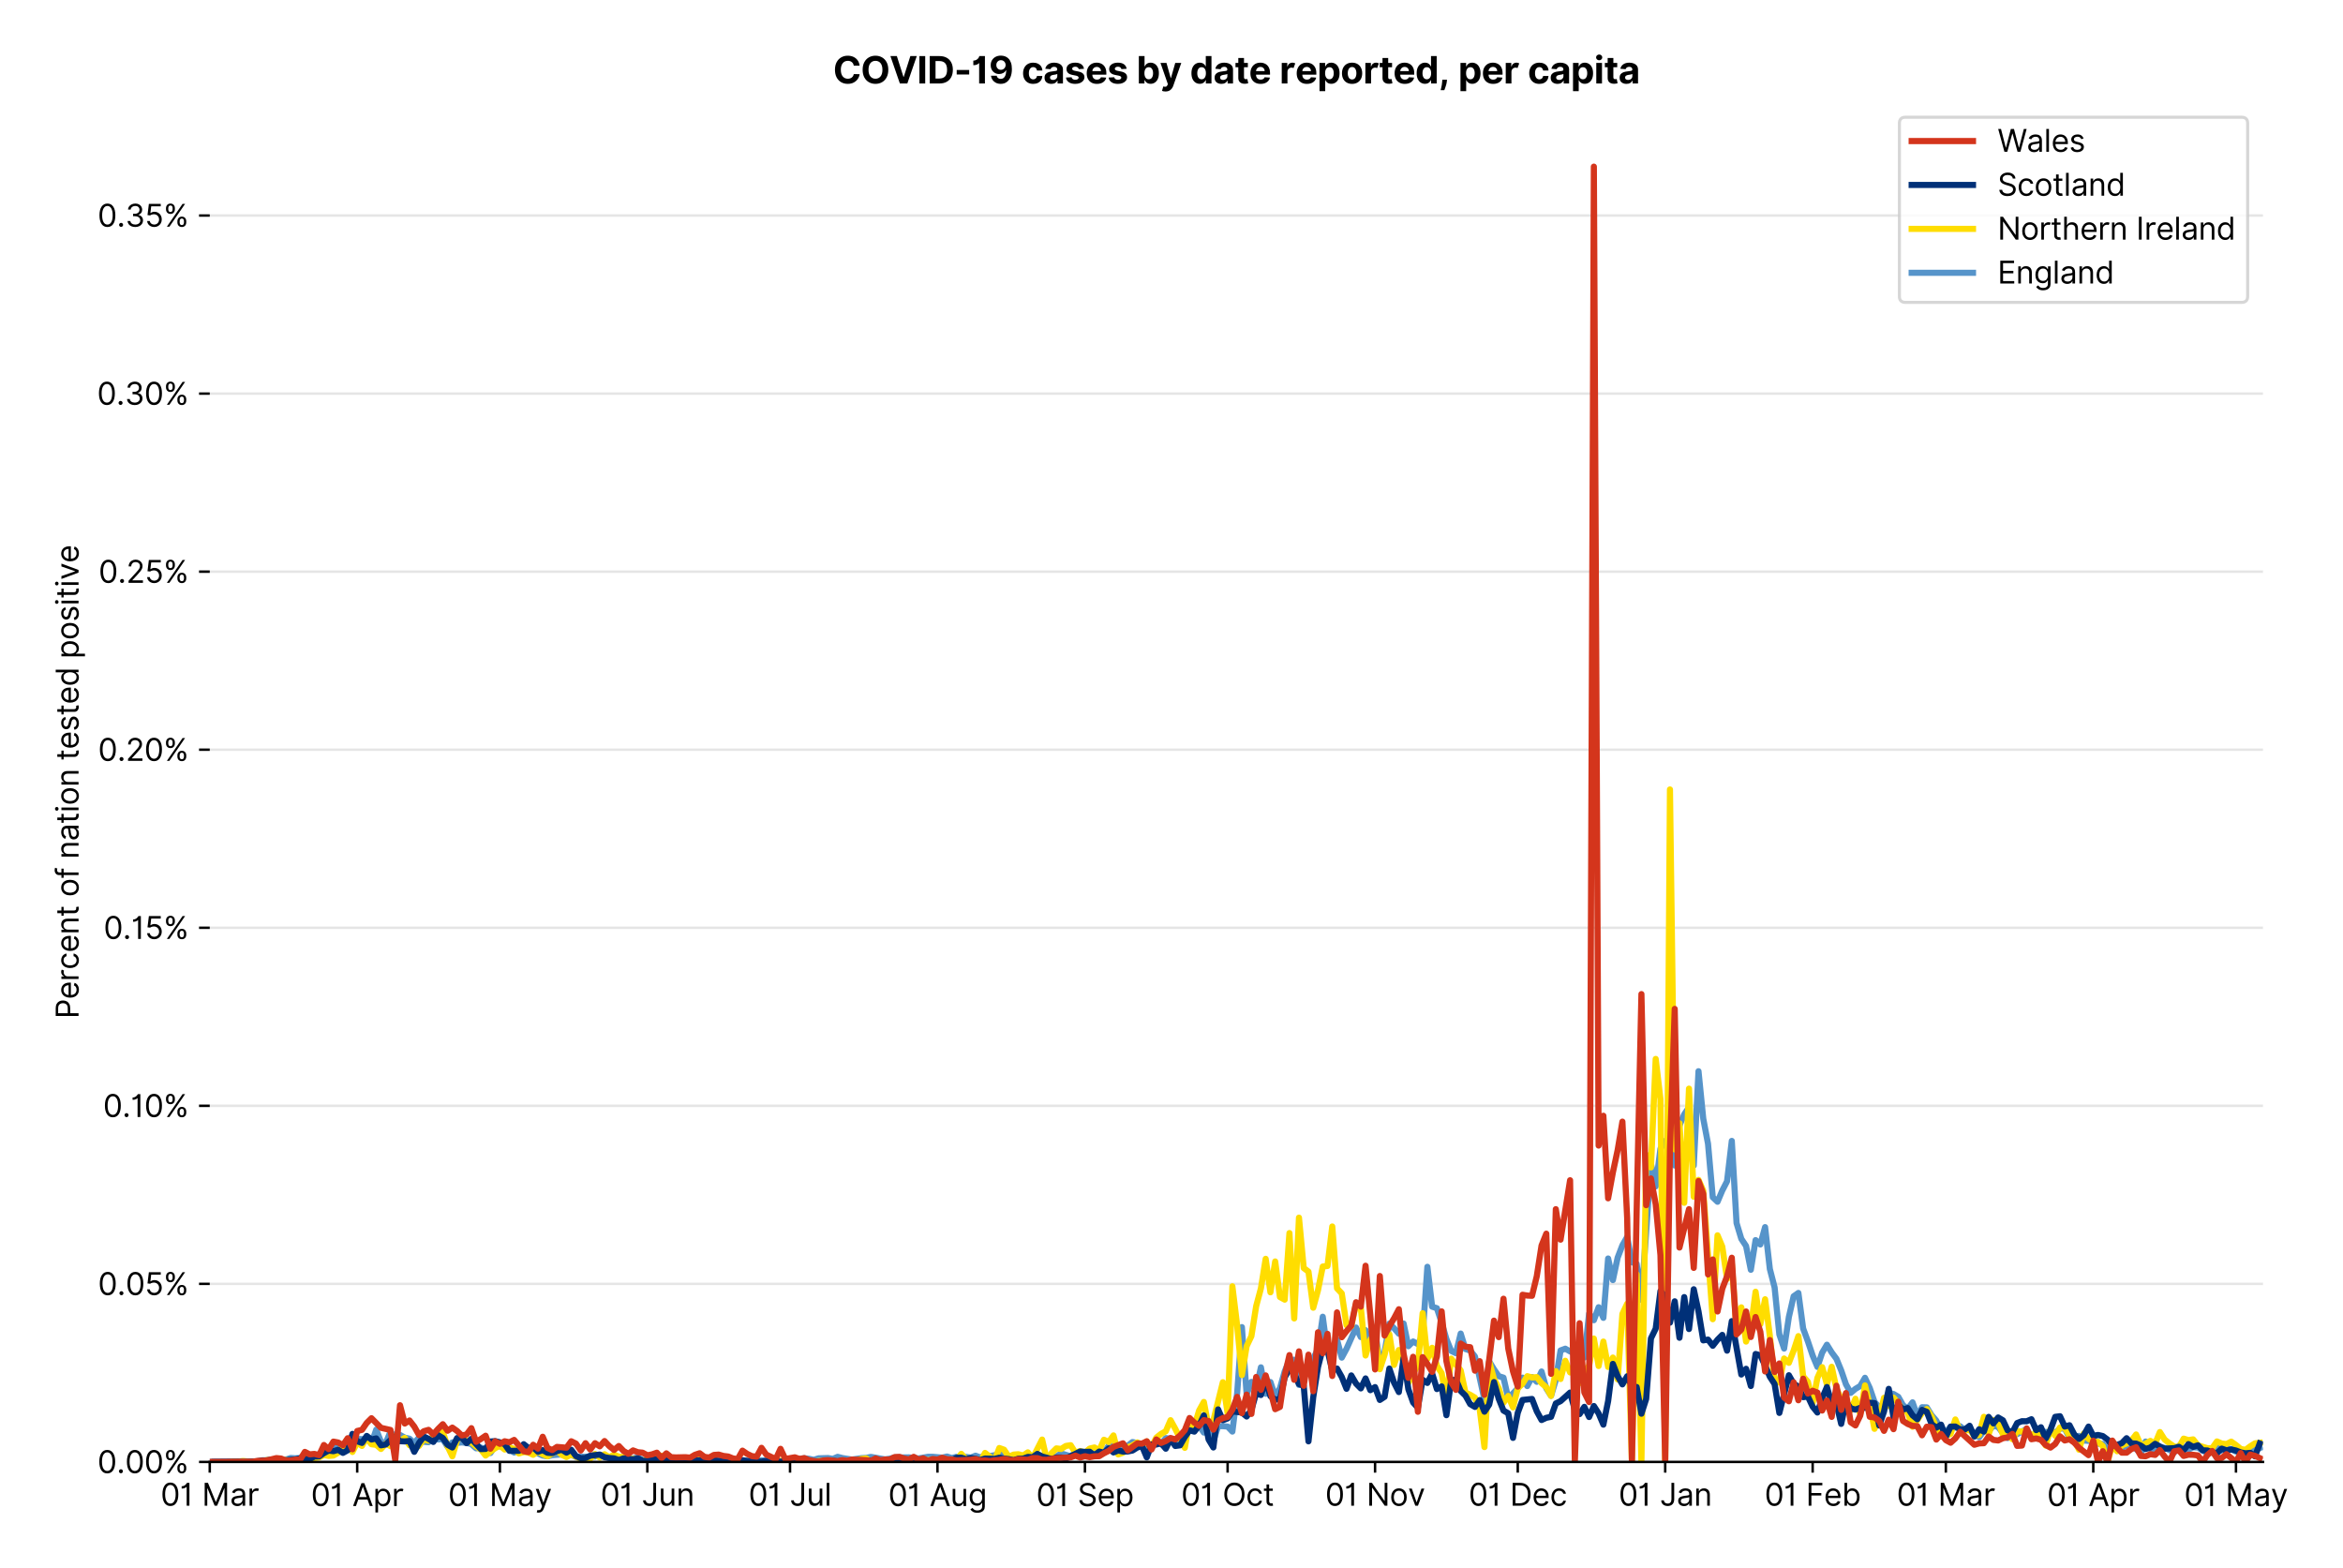 <?xml version="1.0" encoding="utf-8" standalone="no"?>
<!DOCTYPE svg PUBLIC "-//W3C//DTD SVG 1.1//EN"
  "http://www.w3.org/Graphics/SVG/1.1/DTD/svg11.dtd">
<svg version="1.1" viewBox="0 0 764.097 511.276" xmlns="http://www.w3.org/2000/svg" xmlns:xlink="http://www.w3.org/1999/xlink">
 <defs>
  <style type="text/css">*{stroke-linecap:butt;stroke-linejoin:round;}</style>
 </defs>
 <g id="figure_1">
  <g id="patch_1">
   <path d="M 0 511.276 
L 764.097 511.276 
L 764.097 0 
L 0 0 
z
" style="fill:#ffffff;"/>
  </g>
  <g id="axes_1">
   <g id="patch_2">
    <path d="M 68.405 476.745 
L 738.005 476.745 
L 738.005 33.225 
L 68.405 33.225 
z
" style="fill:#ffffff;"/>
   </g>
   <g id="matplotlib.axis_1">
    <g id="xtick_1">
     <g id="line2d_1">
      <defs>
       <path d="M 0 0 
L 0 3.5 
" id="mb6d68a68a9" style="stroke:#000000;stroke-width:0.8;"/>
      </defs>
      <g>
       <use style="stroke:#000000;stroke-width:0.8;" x="68.405" xlink:href="#mb6d68a68a9" y="476.745"/>
      </g>
     </g>
     <g id="text_1">
      <!-- 01 Mar -->
      <g transform="translate(52.368 491.018)scale(0.1 -0.1)">
       <defs>
        <path d="M 2000 -64 
Q 1230 -64 806 561 
Q 382 1186 382 2327 
Q 382 3459 809 4088 
Q 1236 4718 2000 4718 
Q 2764 4718 3191 4088 
Q 3618 3459 3618 2327 
Q 3618 1186 3194 561 
Q 2771 -64 2000 -64 
z
M 2000 436 
Q 2509 436 2791 927 
Q 3073 1418 3073 2327 
Q 3073 3234 2789 3730 
Q 2505 4227 2000 4227 
Q 1496 4227 1211 3730 
Q 927 3234 927 2327 
Q 927 1418 1210 927 
Q 1493 436 2000 436 
z
" id="Inter-Regular-30" transform="scale(0.016)"/>
        <path d="M 1973 4655 
L 1973 0 
L 1409 0 
L 1409 3836 
L 1373 3836 
Q 1341 3773 1209 3692 
Q 1077 3611 868 3551 
Q 659 3491 391 3491 
L 391 3964 
Q 661 3964 859 4061 
Q 1057 4159 1190 4291 
Q 1323 4423 1392 4529 
Q 1461 4636 1473 4655 
L 1973 4655 
z
" id="Inter-Regular-31" transform="scale(0.016)"/>
        <path id="Inter-Regular-20" transform="scale(0.016)"/>
        <path d="M 564 4655 
L 1236 4655 
L 2818 791 
L 2873 791 
L 4455 4655 
L 5127 4655 
L 5127 0 
L 4600 0 
L 4600 3536 
L 4555 3536 
L 3100 0 
L 2591 0 
L 1136 3536 
L 1091 3536 
L 1091 0 
L 564 0 
L 564 4655 
z
" id="Inter-Regular-4d" transform="scale(0.016)"/>
        <path d="M 1518 -82 
Q 1186 -82 916 44 
Q 646 170 486 410 
Q 327 650 327 991 
Q 327 1291 445 1478 
Q 564 1666 761 1773 
Q 959 1880 1199 1933 
Q 1439 1986 1682 2018 
Q 2000 2059 2199 2080 
Q 2398 2102 2490 2154 
Q 2582 2207 2582 2336 
L 2582 2355 
Q 2582 2691 2399 2877 
Q 2216 3064 1846 3064 
Q 1461 3064 1243 2895 
Q 1025 2727 936 2536 
L 427 2718 
Q 564 3036 792 3214 
Q 1021 3393 1292 3464 
Q 1564 3536 1827 3536 
Q 1996 3536 2215 3496 
Q 2434 3457 2640 3334 
Q 2846 3211 2982 2963 
Q 3118 2716 3118 2300 
L 3118 0 
L 2582 0 
L 2582 473 
L 2555 473 
Q 2500 359 2373 229 
Q 2246 100 2034 9 
Q 1823 -82 1518 -82 
z
M 1600 400 
Q 1918 400 2137 525 
Q 2357 650 2469 847 
Q 2582 1045 2582 1264 
L 2582 1755 
Q 2548 1714 2433 1681 
Q 2318 1648 2169 1624 
Q 2021 1600 1881 1583 
Q 1741 1566 1655 1555 
Q 1446 1527 1265 1467 
Q 1084 1407 974 1287 
Q 864 1168 864 964 
Q 864 684 1072 542 
Q 1280 400 1600 400 
z
" id="Inter-Regular-61" transform="scale(0.016)"/>
        <path d="M 491 0 
L 491 3491 
L 1009 3491 
L 1009 2964 
L 1046 2964 
Q 1139 3223 1389 3384 
Q 1639 3545 1955 3545 
Q 2100 3545 2209 3511 
Q 2318 3477 2400 3418 
L 2218 2964 
Q 2161 2993 2085 3010 
Q 2009 3027 1909 3027 
Q 1527 3027 1277 2794 
Q 1027 2561 1027 2209 
L 1027 0 
L 491 0 
z
" id="Inter-Regular-72" transform="scale(0.016)"/>
       </defs>
       <use xlink:href="#Inter-Regular-30"/>
       <use x="62.5" xlink:href="#Inter-Regular-31"/>
       <use x="106.676" xlink:href="#Inter-Regular-20"/>
       <use x="134.801" xlink:href="#Inter-Regular-4d"/>
       <use x="225.994" xlink:href="#Inter-Regular-61"/>
       <use x="282.386" xlink:href="#Inter-Regular-72"/>
      </g>
     </g>
    </g>
    <g id="xtick_2">
     <g id="line2d_2">
      <g>
       <use style="stroke:#000000;stroke-width:0.8;" x="116.49" xlink:href="#mb6d68a68a9" y="476.745"/>
      </g>
     </g>
     <g id="text_2">
      <!-- 01 Apr -->
      <g transform="translate(101.405 491.117)scale(0.1 -0.1)">
       <defs>
        <path d="M 755 0 
L 164 0 
L 1873 4655 
L 2455 4655 
L 4164 0 
L 3573 0 
L 3105 1318 
L 1223 1318 
L 755 0 
z
M 1400 1818 
L 2927 1818 
L 2182 3918 
L 2146 3918 
L 1400 1818 
z
" id="Inter-Regular-41" transform="scale(0.016)"/>
        <path d="M 491 -1309 
L 491 3491 
L 1009 3491 
L 1009 2936 
L 1073 2936 
Q 1132 3027 1237 3169 
Q 1343 3311 1542 3423 
Q 1741 3536 2082 3536 
Q 2523 3536 2859 3315 
Q 3196 3095 3384 2690 
Q 3573 2286 3573 1736 
Q 3573 1182 3384 776 
Q 3196 370 2861 148 
Q 2527 -73 2091 -73 
Q 1755 -73 1552 39 
Q 1350 152 1241 296 
Q 1132 441 1073 536 
L 1027 536 
L 1027 -1309 
L 491 -1309 
z
M 1018 1745 
Q 1018 1152 1276 780 
Q 1534 409 2018 409 
Q 2355 409 2581 587 
Q 2807 766 2921 1069 
Q 3036 1373 3036 1745 
Q 3036 2114 2923 2410 
Q 2811 2707 2585 2881 
Q 2359 3055 2018 3055 
Q 1527 3055 1272 2693 
Q 1018 2332 1018 1745 
z
" id="Inter-Regular-70" transform="scale(0.016)"/>
       </defs>
       <use xlink:href="#Inter-Regular-30"/>
       <use x="62.5" xlink:href="#Inter-Regular-31"/>
       <use x="106.676" xlink:href="#Inter-Regular-20"/>
       <use x="134.801" xlink:href="#Inter-Regular-41"/>
       <use x="202.415" xlink:href="#Inter-Regular-70"/>
       <use x="263.352" xlink:href="#Inter-Regular-72"/>
      </g>
     </g>
    </g>
    <g id="xtick_3">
     <g id="line2d_3">
      <g>
       <use style="stroke:#000000;stroke-width:0.8;" x="163.025" xlink:href="#mb6d68a68a9" y="476.745"/>
      </g>
     </g>
     <g id="text_3">
      <!-- 01 May -->
      <g transform="translate(146.122 491.117)scale(0.1 -0.1)">
       <defs>
        <path d="M 818 -1355 
Q 682 -1355 575 -1333 
Q 468 -1311 427 -1291 
L 564 -818 
Q 857 -893 1053 -814 
Q 1250 -736 1391 -345 
L 1509 -18 
L 218 3491 
L 800 3491 
L 1764 709 
L 1800 709 
L 2764 3491 
L 3346 3491 
L 1846 -564 
Q 1550 -1355 818 -1355 
z
" id="Inter-Regular-79" transform="scale(0.016)"/>
       </defs>
       <use xlink:href="#Inter-Regular-30"/>
       <use x="62.5" xlink:href="#Inter-Regular-31"/>
       <use x="106.676" xlink:href="#Inter-Regular-20"/>
       <use x="134.801" xlink:href="#Inter-Regular-4d"/>
       <use x="225.994" xlink:href="#Inter-Regular-61"/>
       <use x="282.386" xlink:href="#Inter-Regular-79"/>
      </g>
     </g>
    </g>
    <g id="xtick_4">
     <g id="line2d_4">
      <g>
       <use style="stroke:#000000;stroke-width:0.8;" x="211.11" xlink:href="#mb6d68a68a9" y="476.745"/>
      </g>
     </g>
     <g id="text_4">
      <!-- 01 Jun -->
      <g transform="translate(195.826 491.018)scale(0.1 -0.1)">
       <defs>
        <path d="M 2346 4655 
L 2909 4655 
L 2909 1327 
Q 2909 657 2549 296 
Q 2189 -64 1582 -64 
Q 1200 -64 902 76 
Q 605 216 434 475 
Q 264 734 264 1091 
L 818 1091 
Q 818 795 1034 615 
Q 1250 436 1582 436 
Q 1948 436 2147 664 
Q 2346 893 2346 1327 
L 2346 4655 
z
" id="Inter-Regular-4a" transform="scale(0.016)"/>
        <path d="M 2691 1427 
L 2691 3491 
L 3227 3491 
L 3227 0 
L 2691 0 
L 2691 591 
L 2655 591 
Q 2532 325 2273 140 
Q 2014 -45 1618 -45 
Q 1127 -45 809 280 
Q 491 605 491 1273 
L 491 3491 
L 1027 3491 
L 1027 1309 
Q 1027 927 1242 700 
Q 1457 473 1791 473 
Q 1991 473 2199 575 
Q 2407 677 2549 888 
Q 2691 1100 2691 1427 
z
" id="Inter-Regular-75" transform="scale(0.016)"/>
        <path d="M 1027 2100 
L 1027 0 
L 491 0 
L 491 3491 
L 1009 3491 
L 1009 2945 
L 1055 2945 
Q 1177 3211 1427 3373 
Q 1677 3536 2073 3536 
Q 2602 3536 2928 3211 
Q 3255 2886 3255 2218 
L 3255 0 
L 2718 0 
L 2718 2182 
Q 2718 2593 2504 2824 
Q 2291 3055 1918 3055 
Q 1534 3055 1280 2806 
Q 1027 2557 1027 2100 
z
" id="Inter-Regular-6e" transform="scale(0.016)"/>
       </defs>
       <use xlink:href="#Inter-Regular-30"/>
       <use x="62.5" xlink:href="#Inter-Regular-31"/>
       <use x="106.676" xlink:href="#Inter-Regular-20"/>
       <use x="134.801" xlink:href="#Inter-Regular-4a"/>
       <use x="189.063" xlink:href="#Inter-Regular-75"/>
       <use x="247.159" xlink:href="#Inter-Regular-6e"/>
      </g>
     </g>
    </g>
    <g id="xtick_5">
     <g id="line2d_5">
      <g>
       <use style="stroke:#000000;stroke-width:0.8;" x="257.645" xlink:href="#mb6d68a68a9" y="476.745"/>
      </g>
     </g>
     <g id="text_5">
      <!-- 01 Jul -->
      <g transform="translate(244.101 491.018)scale(0.1 -0.1)">
       <defs>
        <path d="M 1027 4655 
L 1027 0 
L 491 0 
L 491 4655 
L 1027 4655 
z
" id="Inter-Regular-6c" transform="scale(0.016)"/>
       </defs>
       <use xlink:href="#Inter-Regular-30"/>
       <use x="62.5" xlink:href="#Inter-Regular-31"/>
       <use x="106.676" xlink:href="#Inter-Regular-20"/>
       <use x="134.801" xlink:href="#Inter-Regular-4a"/>
       <use x="189.063" xlink:href="#Inter-Regular-75"/>
       <use x="247.159" xlink:href="#Inter-Regular-6c"/>
      </g>
     </g>
    </g>
    <g id="xtick_6">
     <g id="line2d_6">
      <g>
       <use style="stroke:#000000;stroke-width:0.8;" x="305.73" xlink:href="#mb6d68a68a9" y="476.745"/>
      </g>
     </g>
     <g id="text_6">
      <!-- 01 Aug -->
      <g transform="translate(289.658 491.117)scale(0.1 -0.1)">
       <defs>
        <path d="M 1900 -1382 
Q 1316 -1382 976 -1169 
Q 636 -957 473 -682 
L 900 -382 
Q 973 -477 1084 -601 
Q 1196 -725 1390 -817 
Q 1584 -909 1900 -909 
Q 2323 -909 2598 -704 
Q 2873 -500 2873 -64 
L 2873 645 
L 2827 645 
Q 2768 550 2660 410 
Q 2552 270 2351 162 
Q 2150 55 1809 55 
Q 1386 55 1051 255 
Q 716 455 521 836 
Q 327 1218 327 1764 
Q 327 2300 516 2699 
Q 705 3098 1041 3317 
Q 1377 3536 1818 3536 
Q 2159 3536 2360 3423 
Q 2561 3311 2669 3169 
Q 2777 3027 2836 2936 
L 2891 2936 
L 2891 3491 
L 3409 3491 
L 3409 -100 
Q 3409 -550 3205 -833 
Q 3002 -1116 2660 -1249 
Q 2318 -1382 1900 -1382 
z
M 1882 536 
Q 2366 536 2624 864 
Q 2882 1193 2882 1773 
Q 2882 2339 2627 2697 
Q 2373 3055 1882 3055 
Q 1541 3055 1315 2882 
Q 1089 2709 976 2418 
Q 864 2127 864 1773 
Q 864 1227 1120 881 
Q 1377 536 1882 536 
z
" id="Inter-Regular-67" transform="scale(0.016)"/>
       </defs>
       <use xlink:href="#Inter-Regular-30"/>
       <use x="62.5" xlink:href="#Inter-Regular-31"/>
       <use x="106.676" xlink:href="#Inter-Regular-20"/>
       <use x="134.801" xlink:href="#Inter-Regular-41"/>
       <use x="202.415" xlink:href="#Inter-Regular-75"/>
       <use x="260.511" xlink:href="#Inter-Regular-67"/>
      </g>
     </g>
    </g>
    <g id="xtick_7">
     <g id="line2d_7">
      <g>
       <use style="stroke:#000000;stroke-width:0.8;" x="353.816" xlink:href="#mb6d68a68a9" y="476.745"/>
      </g>
     </g>
     <g id="text_7">
      <!-- 01 Sep -->
      <g transform="translate(337.928 491.117)scale(0.1 -0.1)">
       <defs>
        <path d="M 3109 3491 
Q 3068 3836 2777 4027 
Q 2486 4218 2064 4218 
Q 1600 4218 1318 3999 
Q 1036 3780 1036 3445 
Q 1036 3195 1189 3042 
Q 1343 2889 1553 2803 
Q 1764 2718 1936 2673 
L 2409 2545 
Q 2591 2498 2815 2414 
Q 3039 2330 3244 2185 
Q 3450 2041 3584 1816 
Q 3718 1591 3718 1264 
Q 3718 886 3521 581 
Q 3325 277 2949 97 
Q 2573 -82 2036 -82 
Q 1286 -82 845 272 
Q 405 627 364 1200 
L 946 1200 
Q 968 936 1124 764 
Q 1280 593 1519 510 
Q 1759 427 2036 427 
Q 2359 427 2616 533 
Q 2873 639 3023 828 
Q 3173 1018 3173 1273 
Q 3173 1505 3043 1650 
Q 2914 1795 2702 1886 
Q 2491 1977 2246 2045 
L 1673 2209 
Q 1127 2366 809 2657 
Q 491 2948 491 3418 
Q 491 3809 703 4101 
Q 916 4393 1276 4555 
Q 1636 4718 2082 4718 
Q 2532 4718 2882 4558 
Q 3232 4398 3437 4120 
Q 3643 3843 3655 3491 
L 3109 3491 
z
" id="Inter-Regular-53" transform="scale(0.016)"/>
        <path d="M 1955 -73 
Q 1450 -73 1085 151 
Q 721 375 524 778 
Q 327 1182 327 1718 
Q 327 2255 524 2665 
Q 721 3075 1074 3305 
Q 1427 3536 1900 3536 
Q 2173 3536 2439 3445 
Q 2705 3355 2923 3151 
Q 3141 2948 3270 2614 
Q 3400 2280 3400 1791 
L 3400 1564 
L 866 1564 
Q 884 1005 1183 707 
Q 1482 409 1955 409 
Q 2271 409 2498 545 
Q 2725 682 2827 955 
L 3346 809 
Q 3223 414 2854 170 
Q 2486 -73 1955 -73 
z
M 866 2027 
L 2855 2027 
Q 2855 2470 2595 2762 
Q 2336 3055 1900 3055 
Q 1593 3055 1368 2911 
Q 1143 2768 1013 2533 
Q 884 2298 866 2027 
z
" id="Inter-Regular-65" transform="scale(0.016)"/>
       </defs>
       <use xlink:href="#Inter-Regular-30"/>
       <use x="62.5" xlink:href="#Inter-Regular-31"/>
       <use x="106.676" xlink:href="#Inter-Regular-20"/>
       <use x="134.801" xlink:href="#Inter-Regular-53"/>
       <use x="198.58" xlink:href="#Inter-Regular-65"/>
       <use x="256.818" xlink:href="#Inter-Regular-70"/>
      </g>
     </g>
    </g>
    <g id="xtick_8">
     <g id="line2d_8">
      <g>
       <use style="stroke:#000000;stroke-width:0.8;" x="400.35" xlink:href="#mb6d68a68a9" y="476.745"/>
      </g>
     </g>
     <g id="text_8">
      <!-- 01 Oct -->
      <g transform="translate(385.194 491.018)scale(0.1 -0.1)">
       <defs>
        <path d="M 4491 2327 
Q 4491 1591 4225 1054 
Q 3959 518 3495 227 
Q 3032 -64 2436 -64 
Q 1841 -64 1377 227 
Q 914 518 648 1054 
Q 382 1591 382 2327 
Q 382 3064 648 3600 
Q 914 4136 1377 4427 
Q 1841 4718 2436 4718 
Q 3032 4718 3495 4427 
Q 3959 4136 4225 3600 
Q 4491 3064 4491 2327 
z
M 3946 2327 
Q 3946 2932 3744 3348 
Q 3543 3764 3201 3977 
Q 2859 4191 2436 4191 
Q 2014 4191 1672 3977 
Q 1330 3764 1128 3348 
Q 927 2932 927 2327 
Q 927 1723 1128 1307 
Q 1330 891 1672 677 
Q 2014 464 2436 464 
Q 2859 464 3201 677 
Q 3543 891 3744 1307 
Q 3946 1723 3946 2327 
z
" id="Inter-Regular-4f" transform="scale(0.016)"/>
        <path d="M 1909 -73 
Q 1418 -73 1063 159 
Q 709 391 518 798 
Q 327 1205 327 1727 
Q 327 2259 524 2667 
Q 721 3075 1074 3305 
Q 1427 3536 1900 3536 
Q 2268 3536 2563 3400 
Q 2859 3264 3047 3018 
Q 3236 2773 3282 2445 
L 2746 2445 
Q 2684 2684 2474 2869 
Q 2264 3055 1909 3055 
Q 1439 3055 1151 2697 
Q 864 2339 864 1745 
Q 864 1139 1148 774 
Q 1432 409 1909 409 
Q 2223 409 2447 570 
Q 2671 732 2746 1018 
L 3282 1018 
Q 3236 709 3058 462 
Q 2880 216 2588 71 
Q 2296 -73 1909 -73 
z
" id="Inter-Regular-63" transform="scale(0.016)"/>
        <path d="M 2009 3491 
L 2009 3036 
L 1264 3036 
L 1264 1000 
Q 1264 773 1331 660 
Q 1398 548 1503 510 
Q 1609 473 1727 473 
Q 1816 473 1873 483 
Q 1930 493 1964 500 
L 2073 18 
Q 2018 -2 1920 -23 
Q 1823 -45 1673 -45 
Q 1446 -45 1228 52 
Q 1011 150 869 350 
Q 727 550 727 855 
L 727 3036 
L 200 3036 
L 200 3491 
L 727 3491 
L 727 4327 
L 1264 4327 
L 1264 3491 
L 2009 3491 
z
" id="Inter-Regular-74" transform="scale(0.016)"/>
       </defs>
       <use xlink:href="#Inter-Regular-30"/>
       <use x="62.5" xlink:href="#Inter-Regular-31"/>
       <use x="106.676" xlink:href="#Inter-Regular-20"/>
       <use x="134.801" xlink:href="#Inter-Regular-4f"/>
       <use x="210.938" xlink:href="#Inter-Regular-63"/>
       <use x="266.761" xlink:href="#Inter-Regular-74"/>
      </g>
     </g>
    </g>
    <g id="xtick_9">
     <g id="line2d_9">
      <g>
       <use style="stroke:#000000;stroke-width:0.8;" x="448.436" xlink:href="#mb6d68a68a9" y="476.745"/>
      </g>
     </g>
     <g id="text_9">
      <!-- 01 Nov -->
      <g transform="translate(432.165 491.018)scale(0.1 -0.1)">
       <defs>
        <path d="M 4255 4655 
L 4255 0 
L 3709 0 
L 1173 3655 
L 1127 3655 
L 1127 0 
L 564 0 
L 564 4655 
L 1109 4655 
L 3655 991 
L 3700 991 
L 3700 4655 
L 4255 4655 
z
" id="Inter-Regular-4e" transform="scale(0.016)"/>
        <path d="M 1909 -73 
Q 1436 -73 1080 152 
Q 725 377 526 781 
Q 327 1186 327 1727 
Q 327 2273 526 2679 
Q 725 3086 1080 3311 
Q 1436 3536 1909 3536 
Q 2382 3536 2737 3311 
Q 3093 3086 3292 2679 
Q 3491 2273 3491 1727 
Q 3491 1186 3292 781 
Q 3093 377 2737 152 
Q 2382 -73 1909 -73 
z
M 1909 409 
Q 2268 409 2500 593 
Q 2732 777 2843 1077 
Q 2955 1377 2955 1727 
Q 2955 2077 2843 2379 
Q 2732 2682 2500 2868 
Q 2268 3055 1909 3055 
Q 1550 3055 1318 2868 
Q 1086 2682 975 2379 
Q 864 2077 864 1727 
Q 864 1377 975 1077 
Q 1086 777 1318 593 
Q 1550 409 1909 409 
z
" id="Inter-Regular-6f" transform="scale(0.016)"/>
        <path d="M 3346 3491 
L 2055 0 
L 1509 0 
L 218 3491 
L 800 3491 
L 1764 709 
L 1800 709 
L 2764 3491 
L 3346 3491 
z
" id="Inter-Regular-76" transform="scale(0.016)"/>
       </defs>
       <use xlink:href="#Inter-Regular-30"/>
       <use x="62.5" xlink:href="#Inter-Regular-31"/>
       <use x="106.676" xlink:href="#Inter-Regular-20"/>
       <use x="134.801" xlink:href="#Inter-Regular-4e"/>
       <use x="210.085" xlink:href="#Inter-Regular-6f"/>
       <use x="269.744" xlink:href="#Inter-Regular-76"/>
      </g>
     </g>
    </g>
    <g id="xtick_10">
     <g id="line2d_10">
      <g>
       <use style="stroke:#000000;stroke-width:0.8;" x="494.97" xlink:href="#mb6d68a68a9" y="476.745"/>
      </g>
     </g>
     <g id="text_10">
      <!-- 01 Dec -->
      <g transform="translate(478.934 491.018)scale(0.1 -0.1)">
       <defs>
        <path d="M 2000 0 
L 564 0 
L 564 4655 
L 2064 4655 
Q 2741 4655 3223 4376 
Q 3705 4098 3961 3578 
Q 4218 3059 4218 2336 
Q 4218 1609 3959 1085 
Q 3700 561 3204 280 
Q 2709 0 2000 0 
z
M 1127 500 
L 1964 500 
Q 2830 500 3251 992 
Q 3673 1484 3673 2336 
Q 3673 3182 3259 3668 
Q 2846 4155 2027 4155 
L 1127 4155 
L 1127 500 
z
" id="Inter-Regular-44" transform="scale(0.016)"/>
       </defs>
       <use xlink:href="#Inter-Regular-30"/>
       <use x="62.5" xlink:href="#Inter-Regular-31"/>
       <use x="106.676" xlink:href="#Inter-Regular-20"/>
       <use x="134.801" xlink:href="#Inter-Regular-44"/>
       <use x="206.676" xlink:href="#Inter-Regular-65"/>
       <use x="264.915" xlink:href="#Inter-Regular-63"/>
      </g>
     </g>
    </g>
    <g id="xtick_11">
     <g id="line2d_11">
      <g>
       <use style="stroke:#000000;stroke-width:0.8;" x="543.056" xlink:href="#mb6d68a68a9" y="476.745"/>
      </g>
     </g>
     <g id="text_11">
      <!-- 01 Jan -->
      <g transform="translate(527.857 491.018)scale(0.1 -0.1)">
       <use xlink:href="#Inter-Regular-30"/>
       <use x="62.5" xlink:href="#Inter-Regular-31"/>
       <use x="106.676" xlink:href="#Inter-Regular-20"/>
       <use x="134.801" xlink:href="#Inter-Regular-4a"/>
       <use x="189.063" xlink:href="#Inter-Regular-61"/>
       <use x="245.455" xlink:href="#Inter-Regular-6e"/>
      </g>
     </g>
    </g>
    <g id="xtick_12">
     <g id="line2d_12">
      <g>
       <use style="stroke:#000000;stroke-width:0.8;" x="591.141" xlink:href="#mb6d68a68a9" y="476.745"/>
      </g>
     </g>
     <g id="text_12">
      <!-- 01 Feb -->
      <g transform="translate(575.452 491.018)scale(0.1 -0.1)">
       <defs>
        <path d="M 564 0 
L 564 4655 
L 3355 4655 
L 3355 4155 
L 1127 4155 
L 1127 2582 
L 3146 2582 
L 3146 2082 
L 1127 2082 
L 1127 0 
L 564 0 
z
" id="Inter-Regular-46" transform="scale(0.016)"/>
        <path d="M 564 0 
L 564 4655 
L 1100 4655 
L 1100 2936 
L 1146 2936 
Q 1205 3027 1310 3169 
Q 1416 3311 1615 3423 
Q 1814 3536 2155 3536 
Q 2596 3536 2932 3315 
Q 3268 3095 3457 2690 
Q 3646 2286 3646 1736 
Q 3646 1182 3457 776 
Q 3268 370 2934 148 
Q 2600 -73 2164 -73 
Q 1827 -73 1625 39 
Q 1423 152 1314 296 
Q 1205 441 1146 536 
L 1082 536 
L 1082 0 
L 564 0 
z
M 1091 1745 
Q 1091 1152 1349 780 
Q 1607 409 2091 409 
Q 2427 409 2653 587 
Q 2880 766 2994 1069 
Q 3109 1373 3109 1745 
Q 3109 2114 2996 2410 
Q 2884 2707 2658 2881 
Q 2432 3055 2091 3055 
Q 1600 3055 1345 2693 
Q 1091 2332 1091 1745 
z
" id="Inter-Regular-62" transform="scale(0.016)"/>
       </defs>
       <use xlink:href="#Inter-Regular-30"/>
       <use x="62.5" xlink:href="#Inter-Regular-31"/>
       <use x="106.676" xlink:href="#Inter-Regular-20"/>
       <use x="134.801" xlink:href="#Inter-Regular-46"/>
       <use x="193.466" xlink:href="#Inter-Regular-65"/>
       <use x="251.705" xlink:href="#Inter-Regular-62"/>
      </g>
     </g>
    </g>
    <g id="xtick_13">
     <g id="line2d_13">
      <g>
       <use style="stroke:#000000;stroke-width:0.8;" x="634.574" xlink:href="#mb6d68a68a9" y="476.745"/>
      </g>
     </g>
     <g id="text_13">
      <!-- 01 Mar -->
      <g transform="translate(618.537 491.018)scale(0.1 -0.1)">
       <use xlink:href="#Inter-Regular-30"/>
       <use x="62.5" xlink:href="#Inter-Regular-31"/>
       <use x="106.676" xlink:href="#Inter-Regular-20"/>
       <use x="134.801" xlink:href="#Inter-Regular-4d"/>
       <use x="225.994" xlink:href="#Inter-Regular-61"/>
       <use x="282.386" xlink:href="#Inter-Regular-72"/>
      </g>
     </g>
    </g>
    <g id="xtick_14">
     <g id="line2d_14">
      <g>
       <use style="stroke:#000000;stroke-width:0.8;" x="682.659" xlink:href="#mb6d68a68a9" y="476.745"/>
      </g>
     </g>
     <g id="text_14">
      <!-- 01 Apr -->
      <g transform="translate(667.574 491.117)scale(0.1 -0.1)">
       <use xlink:href="#Inter-Regular-30"/>
       <use x="62.5" xlink:href="#Inter-Regular-31"/>
       <use x="106.676" xlink:href="#Inter-Regular-20"/>
       <use x="134.801" xlink:href="#Inter-Regular-41"/>
       <use x="202.415" xlink:href="#Inter-Regular-70"/>
       <use x="263.352" xlink:href="#Inter-Regular-72"/>
      </g>
     </g>
    </g>
    <g id="xtick_15">
     <g id="line2d_15">
      <g>
       <use style="stroke:#000000;stroke-width:0.8;" x="729.194" xlink:href="#mb6d68a68a9" y="476.745"/>
      </g>
     </g>
     <g id="text_15">
      <!-- 01 May -->
      <g transform="translate(712.29 491.117)scale(0.1 -0.1)">
       <use xlink:href="#Inter-Regular-30"/>
       <use x="62.5" xlink:href="#Inter-Regular-31"/>
       <use x="106.676" xlink:href="#Inter-Regular-20"/>
       <use x="134.801" xlink:href="#Inter-Regular-4d"/>
       <use x="225.994" xlink:href="#Inter-Regular-61"/>
       <use x="282.386" xlink:href="#Inter-Regular-79"/>
      </g>
     </g>
    </g>
   </g>
   <g id="matplotlib.axis_2">
    <g id="ytick_1">
     <g id="line2d_16">
      <path clip-path="url(#p680680fd81)" d="M 68.405 476.745 
L 738.005 476.745 
" style="fill:none;stroke:#e5e5e5;stroke-linecap:square;stroke-width:0.8;"/>
     </g>
     <g id="line2d_17">
      <defs>
       <path d="M 0 0 
L -3.5 0 
" id="m6e8be46eaf" style="stroke:#000000;stroke-width:0.8;"/>
      </defs>
      <g>
       <use style="stroke:#000000;stroke-width:0.8;" x="68.405" xlink:href="#m6e8be46eaf" y="476.745"/>
      </g>
     </g>
     <g id="text_16">
      <!-- 0.00% -->
      <g transform="translate(31.773 480.382)scale(0.1 -0.1)">
       <defs>
        <path d="M 882 -36 
Q 714 -36 593 84 
Q 473 205 473 373 
Q 473 541 593 661 
Q 714 782 882 782 
Q 1050 782 1170 661 
Q 1291 541 1291 373 
Q 1291 205 1170 84 
Q 1050 -36 882 -36 
z
" id="Inter-Regular-2e" transform="scale(0.016)"/>
        <path d="M 2855 873 
L 2855 1118 
Q 2855 1373 2960 1585 
Q 3066 1798 3269 1926 
Q 3473 2055 3764 2055 
Q 4059 2055 4259 1926 
Q 4459 1798 4561 1585 
Q 4664 1373 4664 1118 
L 4664 873 
Q 4664 618 4560 405 
Q 4457 193 4256 64 
Q 4055 -64 3764 -64 
Q 3468 -64 3266 64 
Q 3064 193 2959 405 
Q 2855 618 2855 873 
z
M 536 3536 
L 536 3782 
Q 536 4036 642 4248 
Q 748 4461 951 4589 
Q 1155 4718 1446 4718 
Q 1741 4718 1941 4589 
Q 2141 4461 2243 4248 
Q 2346 4036 2346 3782 
L 2346 3536 
Q 2346 3282 2242 3069 
Q 2139 2857 1937 2728 
Q 1736 2600 1446 2600 
Q 1150 2600 948 2728 
Q 746 2857 641 3069 
Q 536 3282 536 3536 
z
M 709 0 
L 3909 4655 
L 4427 4655 
L 1227 0 
L 709 0 
z
M 3318 1118 
L 3318 873 
Q 3318 661 3418 494 
Q 3518 327 3764 327 
Q 4002 327 4101 494 
Q 4200 661 4200 873 
L 4200 1118 
Q 4200 1330 4104 1497 
Q 4009 1664 3764 1664 
Q 3525 1664 3421 1497 
Q 3318 1330 3318 1118 
z
M 1000 3782 
L 1000 3536 
Q 1000 3325 1100 3158 
Q 1200 2991 1446 2991 
Q 1684 2991 1783 3158 
Q 1882 3325 1882 3536 
L 1882 3782 
Q 1882 3993 1786 4160 
Q 1691 4327 1446 4327 
Q 1207 4327 1103 4160 
Q 1000 3993 1000 3782 
z
" id="Inter-Regular-25" transform="scale(0.016)"/>
       </defs>
       <use xlink:href="#Inter-Regular-30"/>
       <use x="62.5" xlink:href="#Inter-Regular-2e"/>
       <use x="90.057" xlink:href="#Inter-Regular-30"/>
       <use x="152.557" xlink:href="#Inter-Regular-30"/>
       <use x="215.057" xlink:href="#Inter-Regular-25"/>
      </g>
     </g>
    </g>
    <g id="ytick_2">
     <g id="line2d_18">
      <path clip-path="url(#p680680fd81)" d="M 68.405 418.68 
L 738.005 418.68 
" style="fill:none;stroke:#e5e5e5;stroke-linecap:square;stroke-width:0.8;"/>
     </g>
     <g id="line2d_19">
      <g>
       <use style="stroke:#000000;stroke-width:0.8;" x="68.405" xlink:href="#m6e8be46eaf" y="418.68"/>
      </g>
     </g>
     <g id="text_17">
      <!-- 0.05% -->
      <g transform="translate(31.944 422.317)scale(0.1 -0.1)">
       <defs>
        <path d="M 1936 -64 
Q 1536 -64 1216 95 
Q 896 255 702 532 
Q 509 809 491 1164 
L 1036 1164 
Q 1068 848 1324 642 
Q 1580 436 1936 436 
Q 2223 436 2447 570 
Q 2671 705 2799 940 
Q 2927 1175 2927 1473 
Q 2927 1777 2794 2017 
Q 2661 2257 2429 2395 
Q 2198 2534 1900 2536 
Q 1686 2539 1461 2472 
Q 1236 2405 1091 2300 
L 564 2364 
L 846 4655 
L 3264 4655 
L 3264 4155 
L 1318 4155 
L 1155 2782 
L 1182 2782 
Q 1325 2895 1541 2970 
Q 1757 3045 1991 3045 
Q 2418 3045 2753 2842 
Q 3089 2639 3281 2286 
Q 3473 1934 3473 1482 
Q 3473 1036 3274 687 
Q 3075 339 2727 137 
Q 2380 -64 1936 -64 
z
" id="Inter-Regular-35" transform="scale(0.016)"/>
       </defs>
       <use xlink:href="#Inter-Regular-30"/>
       <use x="62.5" xlink:href="#Inter-Regular-2e"/>
       <use x="90.057" xlink:href="#Inter-Regular-30"/>
       <use x="152.557" xlink:href="#Inter-Regular-35"/>
       <use x="213.352" xlink:href="#Inter-Regular-25"/>
      </g>
     </g>
    </g>
    <g id="ytick_3">
     <g id="line2d_20">
      <path clip-path="url(#p680680fd81)" d="M 68.405 360.615 
L 738.005 360.615 
" style="fill:none;stroke:#e5e5e5;stroke-linecap:square;stroke-width:0.8;"/>
     </g>
     <g id="line2d_21">
      <g>
       <use style="stroke:#000000;stroke-width:0.8;" x="68.405" xlink:href="#m6e8be46eaf" y="360.615"/>
      </g>
     </g>
     <g id="text_18">
      <!-- 0.10% -->
      <g transform="translate(33.606 364.252)scale(0.1 -0.1)">
       <use xlink:href="#Inter-Regular-30"/>
       <use x="62.5" xlink:href="#Inter-Regular-2e"/>
       <use x="90.057" xlink:href="#Inter-Regular-31"/>
       <use x="134.233" xlink:href="#Inter-Regular-30"/>
       <use x="196.733" xlink:href="#Inter-Regular-25"/>
      </g>
     </g>
    </g>
    <g id="ytick_4">
     <g id="line2d_22">
      <path clip-path="url(#p680680fd81)" d="M 68.405 302.55 
L 738.005 302.55 
" style="fill:none;stroke:#e5e5e5;stroke-linecap:square;stroke-width:0.8;"/>
     </g>
     <g id="line2d_23">
      <g>
       <use style="stroke:#000000;stroke-width:0.8;" x="68.405" xlink:href="#m6e8be46eaf" y="302.55"/>
      </g>
     </g>
     <g id="text_19">
      <!-- 0.15% -->
      <g transform="translate(33.777 306.187)scale(0.1 -0.1)">
       <use xlink:href="#Inter-Regular-30"/>
       <use x="62.5" xlink:href="#Inter-Regular-2e"/>
       <use x="90.057" xlink:href="#Inter-Regular-31"/>
       <use x="134.233" xlink:href="#Inter-Regular-35"/>
       <use x="195.028" xlink:href="#Inter-Regular-25"/>
      </g>
     </g>
    </g>
    <g id="ytick_5">
     <g id="line2d_24">
      <path clip-path="url(#p680680fd81)" d="M 68.405 244.485 
L 738.005 244.485 
" style="fill:none;stroke:#e5e5e5;stroke-linecap:square;stroke-width:0.8;"/>
     </g>
     <g id="line2d_25">
      <g>
       <use style="stroke:#000000;stroke-width:0.8;" x="68.405" xlink:href="#m6e8be46eaf" y="244.485"/>
      </g>
     </g>
     <g id="text_20">
      <!-- 0.20% -->
      <g transform="translate(31.972 248.122)scale(0.1 -0.1)">
       <defs>
        <path d="M 482 0 
L 482 409 
L 2018 2091 
Q 2289 2386 2464 2605 
Q 2639 2825 2724 3019 
Q 2809 3214 2809 3427 
Q 2809 3795 2553 4011 
Q 2298 4227 1918 4227 
Q 1514 4227 1275 3985 
Q 1036 3743 1036 3345 
L 500 3345 
Q 500 3755 688 4064 
Q 877 4373 1203 4545 
Q 1530 4718 1936 4718 
Q 2346 4718 2661 4545 
Q 2977 4373 3156 4079 
Q 3336 3786 3336 3427 
Q 3336 3170 3244 2926 
Q 3152 2682 2926 2383 
Q 2700 2084 2300 1655 
L 1255 536 
L 1255 500 
L 3418 500 
L 3418 0 
L 482 0 
z
" id="Inter-Regular-32" transform="scale(0.016)"/>
       </defs>
       <use xlink:href="#Inter-Regular-30"/>
       <use x="62.5" xlink:href="#Inter-Regular-2e"/>
       <use x="90.057" xlink:href="#Inter-Regular-32"/>
       <use x="150.568" xlink:href="#Inter-Regular-30"/>
       <use x="213.068" xlink:href="#Inter-Regular-25"/>
      </g>
     </g>
    </g>
    <g id="ytick_6">
     <g id="line2d_26">
      <path clip-path="url(#p680680fd81)" d="M 68.405 186.421 
L 738.005 186.421 
" style="fill:none;stroke:#e5e5e5;stroke-linecap:square;stroke-width:0.8;"/>
     </g>
     <g id="line2d_27">
      <g>
       <use style="stroke:#000000;stroke-width:0.8;" x="68.405" xlink:href="#m6e8be46eaf" y="186.421"/>
      </g>
     </g>
     <g id="text_21">
      <!-- 0.25% -->
      <g transform="translate(32.142 190.057)scale(0.1 -0.1)">
       <use xlink:href="#Inter-Regular-30"/>
       <use x="62.5" xlink:href="#Inter-Regular-2e"/>
       <use x="90.057" xlink:href="#Inter-Regular-32"/>
       <use x="150.568" xlink:href="#Inter-Regular-35"/>
       <use x="211.364" xlink:href="#Inter-Regular-25"/>
      </g>
     </g>
    </g>
    <g id="ytick_7">
     <g id="line2d_28">
      <path clip-path="url(#p680680fd81)" d="M 68.405 128.356 
L 738.005 128.356 
" style="fill:none;stroke:#e5e5e5;stroke-linecap:square;stroke-width:0.8;"/>
     </g>
     <g id="line2d_29">
      <g>
       <use style="stroke:#000000;stroke-width:0.8;" x="68.405" xlink:href="#m6e8be46eaf" y="128.356"/>
      </g>
     </g>
     <g id="text_22">
      <!-- 0.30% -->
      <g transform="translate(31.659 131.992)scale(0.1 -0.1)">
       <defs>
        <path d="M 2055 -64 
Q 1605 -64 1253 90 
Q 902 245 696 521 
Q 491 798 473 1164 
L 1046 1164 
Q 1071 827 1356 631 
Q 1641 436 2046 436 
Q 2493 436 2783 664 
Q 3073 893 3073 1264 
Q 3073 1650 2787 1893 
Q 2502 2136 1973 2136 
L 1600 2136 
L 1600 2636 
L 1973 2636 
Q 2386 2636 2647 2856 
Q 2909 3077 2909 3445 
Q 2909 3798 2679 4012 
Q 2450 4227 2064 4227 
Q 1823 4227 1610 4139 
Q 1398 4052 1264 3887 
Q 1130 3723 1118 3491 
L 573 3491 
Q 586 3857 793 4133 
Q 1000 4409 1335 4563 
Q 1671 4718 2073 4718 
Q 2505 4718 2814 4544 
Q 3123 4370 3289 4086 
Q 3455 3802 3455 3473 
Q 3455 3080 3249 2802 
Q 3043 2525 2691 2418 
L 2691 2382 
Q 3132 2309 3379 2008 
Q 3627 1707 3627 1264 
Q 3627 884 3421 583 
Q 3216 282 2861 109 
Q 2507 -64 2055 -64 
z
" id="Inter-Regular-33" transform="scale(0.016)"/>
       </defs>
       <use xlink:href="#Inter-Regular-30"/>
       <use x="62.5" xlink:href="#Inter-Regular-2e"/>
       <use x="90.057" xlink:href="#Inter-Regular-33"/>
       <use x="153.693" xlink:href="#Inter-Regular-30"/>
       <use x="216.193" xlink:href="#Inter-Regular-25"/>
      </g>
     </g>
    </g>
    <g id="ytick_8">
     <g id="line2d_30">
      <path clip-path="url(#p680680fd81)" d="M 68.405 70.291 
L 738.005 70.291 
" style="fill:none;stroke:#e5e5e5;stroke-linecap:square;stroke-width:0.8;"/>
     </g>
     <g id="line2d_31">
      <g>
       <use style="stroke:#000000;stroke-width:0.8;" x="68.405" xlink:href="#m6e8be46eaf" y="70.291"/>
      </g>
     </g>
     <g id="text_23">
      <!-- 0.35% -->
      <g transform="translate(31.83 73.928)scale(0.1 -0.1)">
       <use xlink:href="#Inter-Regular-30"/>
       <use x="62.5" xlink:href="#Inter-Regular-2e"/>
       <use x="90.057" xlink:href="#Inter-Regular-33"/>
       <use x="153.693" xlink:href="#Inter-Regular-35"/>
       <use x="214.489" xlink:href="#Inter-Regular-25"/>
      </g>
     </g>
    </g>
    <g id="text_24">
     <!-- Percent of nation tested positive -->
     <g transform="translate(25.614 332.215)rotate(-90)scale(0.1 -0.1)">
      <defs>
       <path d="M 564 0 
L 564 4655 
L 2136 4655 
Q 2684 4655 3033 4458 
Q 3382 4261 3550 3927 
Q 3718 3593 3718 3182 
Q 3718 2770 3551 2434 
Q 3384 2098 3036 1899 
Q 2689 1700 2146 1700 
L 1127 1700 
L 1127 0 
L 564 0 
z
M 1127 2200 
L 2127 2200 
Q 2689 2200 2926 2482 
Q 3164 2764 3164 3182 
Q 3164 3602 2925 3878 
Q 2686 4155 2118 4155 
L 1127 4155 
L 1127 2200 
z
" id="Inter-Regular-50" transform="scale(0.016)"/>
       <path d="M 2046 3491 
L 2046 3036 
L 1264 3036 
L 1264 0 
L 727 0 
L 727 3036 
L 164 3036 
L 164 3491 
L 727 3491 
L 727 3973 
Q 727 4273 868 4473 
Q 1009 4673 1234 4773 
Q 1459 4873 1709 4873 
Q 1907 4873 2032 4841 
Q 2157 4809 2218 4782 
L 2064 4318 
Q 2023 4332 1951 4352 
Q 1880 4373 1764 4373 
Q 1498 4373 1381 4239 
Q 1264 4105 1264 3845 
L 1264 3491 
L 2046 3491 
z
" id="Inter-Regular-66" transform="scale(0.016)"/>
       <path d="M 491 0 
L 491 3491 
L 1027 3491 
L 1027 0 
L 491 0 
z
M 764 4073 
Q 607 4073 494 4179 
Q 382 4286 382 4436 
Q 382 4586 494 4693 
Q 607 4800 764 4800 
Q 921 4800 1033 4693 
Q 1146 4586 1146 4436 
Q 1146 4286 1033 4179 
Q 921 4073 764 4073 
z
" id="Inter-Regular-69" transform="scale(0.016)"/>
       <path d="M 2964 2709 
L 2482 2573 
Q 2411 2755 2245 2914 
Q 2080 3073 1727 3073 
Q 1407 3073 1194 2926 
Q 982 2780 982 2555 
Q 982 2355 1127 2239 
Q 1273 2123 1582 2045 
L 2100 1918 
Q 3027 1691 3027 973 
Q 3027 673 2855 436 
Q 2684 200 2377 63 
Q 2071 -73 1664 -73 
Q 1130 -73 780 159 
Q 430 391 336 836 
L 846 964 
Q 989 400 1655 400 
Q 2030 400 2251 560 
Q 2473 720 2473 945 
Q 2473 1316 1955 1436 
L 1373 1573 
Q 893 1686 669 1926 
Q 446 2166 446 2527 
Q 446 2823 613 3050 
Q 780 3277 1069 3406 
Q 1359 3536 1727 3536 
Q 2246 3536 2542 3309 
Q 2839 3082 2964 2709 
z
" id="Inter-Regular-73" transform="scale(0.016)"/>
       <path d="M 1809 -73 
Q 1373 -73 1039 148 
Q 705 370 516 776 
Q 327 1182 327 1736 
Q 327 2286 516 2690 
Q 705 3095 1041 3315 
Q 1377 3536 1818 3536 
Q 2159 3536 2358 3423 
Q 2557 3311 2662 3169 
Q 2768 3027 2827 2936 
L 2873 2936 
L 2873 4655 
L 3409 4655 
L 3409 0 
L 2891 0 
L 2891 536 
L 2827 536 
Q 2768 441 2659 296 
Q 2550 152 2348 39 
Q 2146 -73 1809 -73 
z
M 1882 409 
Q 2366 409 2624 780 
Q 2882 1152 2882 1745 
Q 2882 2332 2627 2693 
Q 2373 3055 1882 3055 
Q 1541 3055 1315 2881 
Q 1089 2707 976 2410 
Q 864 2114 864 1745 
Q 864 1373 978 1069 
Q 1093 766 1319 587 
Q 1546 409 1882 409 
z
" id="Inter-Regular-64" transform="scale(0.016)"/>
      </defs>
      <use xlink:href="#Inter-Regular-50"/>
      <use x="63.494" xlink:href="#Inter-Regular-65"/>
      <use x="121.733" xlink:href="#Inter-Regular-72"/>
      <use x="160.085" xlink:href="#Inter-Regular-63"/>
      <use x="215.909" xlink:href="#Inter-Regular-65"/>
      <use x="274.148" xlink:href="#Inter-Regular-6e"/>
      <use x="332.671" xlink:href="#Inter-Regular-74"/>
      <use x="369.034" xlink:href="#Inter-Regular-20"/>
      <use x="397.159" xlink:href="#Inter-Regular-6f"/>
      <use x="456.818" xlink:href="#Inter-Regular-66"/>
      <use x="492.898" xlink:href="#Inter-Regular-20"/>
      <use x="521.023" xlink:href="#Inter-Regular-6e"/>
      <use x="579.546" xlink:href="#Inter-Regular-61"/>
      <use x="635.938" xlink:href="#Inter-Regular-74"/>
      <use x="672.301" xlink:href="#Inter-Regular-69"/>
      <use x="696.023" xlink:href="#Inter-Regular-6f"/>
      <use x="755.682" xlink:href="#Inter-Regular-6e"/>
      <use x="814.205" xlink:href="#Inter-Regular-20"/>
      <use x="842.33" xlink:href="#Inter-Regular-74"/>
      <use x="878.693" xlink:href="#Inter-Regular-65"/>
      <use x="936.932" xlink:href="#Inter-Regular-73"/>
      <use x="989.205" xlink:href="#Inter-Regular-74"/>
      <use x="1025.568" xlink:href="#Inter-Regular-65"/>
      <use x="1083.807" xlink:href="#Inter-Regular-64"/>
      <use x="1145.881" xlink:href="#Inter-Regular-20"/>
      <use x="1174.006" xlink:href="#Inter-Regular-70"/>
      <use x="1234.943" xlink:href="#Inter-Regular-6f"/>
      <use x="1294.602" xlink:href="#Inter-Regular-73"/>
      <use x="1346.875" xlink:href="#Inter-Regular-69"/>
      <use x="1370.597" xlink:href="#Inter-Regular-74"/>
      <use x="1406.96" xlink:href="#Inter-Regular-69"/>
      <use x="1430.682" xlink:href="#Inter-Regular-76"/>
      <use x="1486.364" xlink:href="#Inter-Regular-65"/>
     </g>
    </g>
   </g>
   <g id="line2d_32">
    <path clip-path="url(#p680680fd81)" d="M 21.87 476.741 
L 63.751 476.745 
L 85.467 476.541 
L 90.121 476.223 
L 91.672 476.545 
L 94.774 475.456 
L 96.325 475.561 
L 97.876 475.449 
L 99.428 474.944 
L 100.979 475.641 
L 102.53 475.109 
L 104.081 474.15 
L 105.632 474.414 
L 108.735 471.575 
L 110.286 472.332 
L 111.837 472.495 
L 113.388 472.398 
L 114.939 471.764 
L 116.49 469.256 
L 119.593 469.367 
L 121.144 470.741 
L 122.695 466.208 
L 124.246 470.192 
L 125.797 470.601 
L 127.348 466.867 
L 128.899 468.909 
L 130.451 467.95 
L 132.002 468.82 
L 133.553 469.169 
L 135.104 470.558 
L 136.655 468.794 
L 138.206 470.168 
L 139.757 470.312 
L 141.309 468.523 
L 142.86 469.425 
L 144.411 469.303 
L 145.962 471.791 
L 147.513 470.376 
L 149.064 470.514 
L 150.616 470.382 
L 152.167 470.547 
L 153.718 470.914 
L 155.269 472.305 
L 156.82 472.074 
L 158.371 472.641 
L 159.922 473.85 
L 161.474 471.62 
L 163.025 471.585 
L 164.576 472.148 
L 166.127 472.579 
L 167.678 473.681 
L 169.229 472.945 
L 170.78 473.421 
L 172.332 472.344 
L 173.883 473.25 
L 176.985 474.667 
L 178.536 474.907 
L 180.087 474.544 
L 183.19 474.292 
L 184.741 474.451 
L 186.292 474.401 
L 187.843 475.119 
L 194.048 474.983 
L 195.599 474.511 
L 197.15 474.725 
L 198.701 475.54 
L 200.252 475.726 
L 201.803 475.73 
L 203.355 475.489 
L 204.906 475.674 
L 206.457 475.59 
L 208.008 475.27 
L 209.559 476.085 
L 211.11 476.138 
L 212.661 475.829 
L 217.315 475.815 
L 218.866 475.874 
L 220.417 476.275 
L 221.968 476.555 
L 223.519 475.402 
L 225.071 476.615 
L 226.622 476.118 
L 228.173 475.936 
L 229.724 475.977 
L 232.826 476.293 
L 239.031 476.079 
L 240.582 476.077 
L 242.133 476.301 
L 243.684 476.378 
L 245.236 476.312 
L 246.787 476.524 
L 248.338 476.207 
L 249.889 476.384 
L 251.44 476.349 
L 254.542 476.541 
L 256.094 476.341 
L 257.645 476.38 
L 259.196 475.666 
L 260.747 475.709 
L 262.298 475.55 
L 263.849 475.73 
L 265.4 476.062 
L 266.952 475.565 
L 270.054 475.472 
L 271.605 475.755 
L 273.156 475.082 
L 274.707 475.476 
L 277.81 475.977 
L 280.912 475.513 
L 282.463 475.435 
L 284.014 475.103 
L 288.668 475.922 
L 290.219 475.674 
L 291.77 475.297 
L 294.872 475.28 
L 296.423 475.257 
L 299.526 475.616 
L 302.628 475.07 
L 304.179 475.066 
L 307.281 475.35 
L 308.833 474.979 
L 310.384 475.472 
L 311.935 475.086 
L 315.037 475.103 
L 316.588 475.344 
L 318.139 474.707 
L 319.691 475.303 
L 321.242 474.61 
L 322.793 474.837 
L 324.344 474.56 
L 325.895 474.096 
L 327.446 474.818 
L 328.998 474.781 
L 330.549 475.437 
L 332.1 474.733 
L 333.651 475.286 
L 335.202 474.61 
L 336.753 474.872 
L 338.304 474.558 
L 339.856 474.81 
L 341.407 475.181 
L 342.958 474.548 
L 344.509 474.94 
L 346.06 473.96 
L 349.162 474.907 
L 350.714 473.677 
L 352.265 474.374 
L 353.816 474.597 
L 355.367 474.189 
L 356.918 473.636 
L 358.469 473.302 
L 360.02 473.698 
L 361.572 471.43 
L 363.123 471.529 
L 364.674 472.425 
L 366.225 472.029 
L 367.776 471.426 
L 369.327 470.26 
L 372.43 470.892 
L 373.981 472.084 
L 375.532 471.28 
L 377.083 469.738 
L 378.634 470.993 
L 380.185 468.965 
L 381.737 469.239 
L 383.288 469.98 
L 386.39 468.106 
L 387.941 466.258 
L 389.492 465.125 
L 391.043 464.937 
L 392.595 467.174 
L 394.146 466.842 
L 395.697 469.904 
L 397.248 465.086 
L 398.799 465.076 
L 400.35 465.214 
L 401.901 466.848 
L 403.453 454.45 
L 405.004 432.781 
L 406.555 454.7 
L 408.106 450.65 
L 409.657 452.961 
L 411.208 445.896 
L 412.759 454.52 
L 414.311 450.691 
L 415.862 455.323 
L 417.413 452.715 
L 418.964 447.221 
L 420.515 443.462 
L 422.066 443.447 
L 423.618 451.624 
L 425.169 449.307 
L 426.72 446.408 
L 428.271 442.981 
L 429.822 439.992 
L 431.373 429.399 
L 432.924 440.941 
L 434.476 441.432 
L 436.027 436.86 
L 437.578 442.729 
L 439.129 439.849 
L 442.231 432.913 
L 443.782 436.018 
L 445.334 433.788 
L 446.885 437.825 
L 448.436 434.24 
L 449.987 444.023 
L 451.538 440.99 
L 453.089 431.638 
L 454.64 433.136 
L 456.192 434.929 
L 457.743 431.613 
L 459.294 439.003 
L 460.845 437.47 
L 462.396 438.325 
L 463.947 435.543 
L 465.498 413.111 
L 467.05 426.115 
L 468.601 426.614 
L 470.152 431.359 
L 471.703 436.672 
L 473.254 440.538 
L 474.805 441.281 
L 476.357 434.881 
L 477.908 439.928 
L 479.459 440.402 
L 481.01 442.356 
L 484.112 456.414 
L 485.663 443.955 
L 487.215 446.546 
L 488.766 448.775 
L 490.317 449.257 
L 491.868 456.002 
L 494.97 452.775 
L 496.521 449.257 
L 498.073 452.003 
L 499.624 449.074 
L 501.175 450.613 
L 502.726 447.254 
L 504.277 452.765 
L 505.828 455.166 
L 507.379 450.006 
L 508.931 440.388 
L 510.482 439.816 
L 512.033 440.705 
L 513.584 441.333 
L 515.135 439.851 
L 516.686 442.694 
L 518.238 428.401 
L 519.789 430.528 
L 521.34 426.296 
L 522.891 429.756 
L 524.442 410.404 
L 525.993 417.445 
L 527.544 410.129 
L 529.096 406.088 
L 530.647 403.376 
L 532.198 411.631 
L 533.749 412.153 
L 535.3 423.889 
L 538.402 379.437 
L 539.954 386.886 
L 541.505 374.597 
L 543.056 372.047 
L 544.607 375.138 
L 546.158 380.079 
L 547.709 367.025 
L 549.26 363.394 
L 550.812 361.084 
L 552.363 380.104 
L 553.914 349.33 
L 555.465 364.803 
L 557.016 372.986 
L 558.567 390.432 
L 560.119 391.905 
L 561.67 388.239 
L 563.221 385.227 
L 564.772 372.058 
L 566.323 398.842 
L 567.874 403.991 
L 569.425 406.321 
L 570.977 414.084 
L 572.528 404.408 
L 574.079 405.832 
L 575.63 400.17 
L 577.181 413.826 
L 578.732 419.843 
L 580.283 435.174 
L 581.835 439.773 
L 583.386 429.469 
L 584.937 422.727 
L 586.488 421.64 
L 588.039 433.235 
L 589.59 437.433 
L 591.141 442.053 
L 592.693 445.754 
L 594.244 441.124 
L 595.795 438.516 
L 597.346 441.023 
L 598.897 443.111 
L 600.448 446.899 
L 601.999 451.43 
L 603.551 454.223 
L 605.102 452.913 
L 606.653 451.985 
L 608.204 449.307 
L 609.755 452.612 
L 611.306 457.147 
L 612.858 458.983 
L 614.409 457.69 
L 615.96 454.203 
L 617.511 454.587 
L 619.062 455.503 
L 620.613 458.251 
L 622.164 459.398 
L 623.716 457.31 
L 625.267 461.7 
L 626.818 458.911 
L 628.369 458.954 
L 629.92 461.492 
L 631.471 463.279 
L 633.022 466.264 
L 634.574 466.97 
L 636.125 465.336 
L 637.676 465.587 
L 639.227 465.103 
L 640.778 466.32 
L 642.329 466.186 
L 645.432 468.692 
L 646.983 466.648 
L 648.534 466.712 
L 650.085 464.894 
L 651.636 465.338 
L 653.187 467.38 
L 654.739 468.959 
L 656.29 467.948 
L 657.841 467.686 
L 660.943 465.99 
L 662.494 468.886 
L 664.045 466.982 
L 665.597 467.545 
L 667.148 466.953 
L 668.699 467.289 
L 670.25 467.223 
L 671.801 465.839 
L 673.352 465.866 
L 674.903 468.878 
L 676.455 470.24 
L 678.006 468.261 
L 679.557 469.763 
L 681.108 469.881 
L 682.659 468.938 
L 684.21 470.801 
L 685.761 470.871 
L 687.313 472.714 
L 688.864 472.132 
L 690.415 472.749 
L 691.966 471.991 
L 695.068 471.302 
L 696.62 472.553 
L 698.171 473.984 
L 699.722 470.097 
L 701.273 472.474 
L 702.824 472.507 
L 704.375 472.266 
L 705.926 472.154 
L 707.478 472.831 
L 709.029 473.661 
L 710.58 471.484 
L 712.131 472.27 
L 713.682 472.736 
L 715.233 471.969 
L 716.784 472.047 
L 718.336 473.023 
L 719.887 473.854 
L 721.438 473.13 
L 722.989 471.773 
L 724.54 472.971 
L 726.091 472.406 
L 727.642 472.524 
L 729.194 473.357 
L 730.745 473.904 
L 732.296 473.747 
L 735.398 472.813 
L 736.949 472.218 
L 736.949 472.218 
" style="fill:none;stroke:#5694ca;stroke-linecap:square;stroke-width:2;"/>
   </g>
   <g id="line2d_33">
    <path clip-path="url(#p680680fd81)" d="M 76.16 476.622 
L 77.712 476.622 
L 79.263 476.438 
L 82.365 476.745 
L 83.916 476.622 
L 85.467 476.684 
L 87.018 476.132 
L 88.57 476.438 
L 90.121 476.07 
L 91.672 476.316 
L 93.223 476.132 
L 94.774 476.377 
L 96.325 476.193 
L 97.876 476.193 
L 99.428 475.396 
L 100.979 475.518 
L 102.53 475.518 
L 104.081 475.273 
L 105.632 474.476 
L 107.183 474.783 
L 108.735 474.66 
L 110.286 473.74 
L 113.388 469.202 
L 114.939 473.495 
L 116.49 470.428 
L 118.041 471.532 
L 119.593 468.773 
L 121.144 470.98 
L 122.695 471.164 
L 124.246 472.514 
L 125.797 470.796 
L 127.348 471.594 
L 128.899 468.282 
L 130.451 469.877 
L 132.002 468.895 
L 133.553 471.287 
L 135.104 472.084 
L 136.655 471.532 
L 138.206 469.325 
L 139.757 469.815 
L 141.309 468.343 
L 144.411 466.994 
L 145.962 471.655 
L 147.513 474.905 
L 149.064 469.631 
L 150.616 468.037 
L 152.167 470.245 
L 153.718 470.367 
L 155.269 471.716 
L 156.82 472.698 
L 158.371 474.66 
L 159.922 473.372 
L 161.474 472.268 
L 163.025 471.41 
L 164.576 472.698 
L 166.127 471.962 
L 167.678 472.514 
L 169.229 473.985 
L 170.78 473.495 
L 172.332 473.679 
L 173.883 474.415 
L 175.434 473.311 
L 176.985 474.231 
L 178.536 474.905 
L 181.638 473.065 
L 183.19 474.415 
L 184.741 475.151 
L 186.292 474.292 
L 189.394 475.764 
L 190.945 475.518 
L 192.497 475.641 
L 194.048 474.169 
L 195.599 475.335 
L 197.15 474.231 
L 198.701 475.212 
L 200.252 474.353 
L 201.803 475.028 
L 203.355 475.151 
L 204.906 475.764 
L 206.457 475.702 
L 208.008 475.948 
L 209.559 476.316 
L 211.11 476.009 
L 212.661 476.5 
L 214.213 476.254 
L 215.764 474.721 
L 217.315 476.561 
L 218.866 475.886 
L 220.417 476.377 
L 221.968 476.377 
L 223.519 476.561 
L 225.071 475.948 
L 226.622 476.5 
L 228.173 475.764 
L 229.724 476.561 
L 231.275 476.316 
L 234.377 476.622 
L 235.929 476.254 
L 237.48 476.684 
L 239.031 476.561 
L 240.582 476.745 
L 242.133 476.5 
L 243.684 476.684 
L 245.236 476.745 
L 246.787 476.622 
L 248.338 476.684 
L 249.889 476.5 
L 252.991 476.684 
L 254.542 476.377 
L 257.645 476.684 
L 259.196 476.316 
L 262.298 476.745 
L 265.4 476.745 
L 266.952 476.438 
L 270.054 476.561 
L 271.605 476.5 
L 273.156 476.745 
L 276.258 476.745 
L 277.81 476.622 
L 280.912 475.764 
L 282.463 475.58 
L 284.014 476.745 
L 287.117 476.745 
L 288.668 476.622 
L 290.219 476.193 
L 291.77 476.254 
L 293.321 475.825 
L 294.872 476.745 
L 297.975 476.745 
L 299.526 476.193 
L 304.179 476.132 
L 305.73 476.745 
L 308.833 476.745 
L 310.384 476.254 
L 311.935 476.132 
L 313.486 474.108 
L 315.037 475.825 
L 316.588 476.745 
L 319.691 476.745 
L 321.242 473.801 
L 324.344 476.254 
L 325.895 472.207 
L 327.446 472.759 
L 328.998 475.089 
L 330.549 474.353 
L 332.1 474.231 
L 333.651 474.66 
L 335.202 473.617 
L 336.753 475.518 
L 339.856 469.447 
L 341.407 476.132 
L 342.958 473.863 
L 344.509 472.33 
L 346.06 472.514 
L 347.611 471.532 
L 349.162 471.287 
L 350.714 473.74 
L 352.265 473.188 
L 353.816 473.74 
L 355.367 472.391 
L 356.918 472.023 
L 358.469 473.004 
L 360.02 469.509 
L 361.572 470.245 
L 363.123 468.098 
L 364.674 474.292 
L 366.225 473.74 
L 367.776 471.962 
L 369.327 471.348 
L 370.878 470.367 
L 372.43 471.41 
L 373.981 470.061 
L 375.532 471.9 
L 377.083 468.834 
L 378.634 467.608 
L 380.185 466.749 
L 381.737 463.131 
L 383.288 465.952 
L 386.39 472.146 
L 387.941 463.253 
L 389.492 465.155 
L 391.043 460.003 
L 392.595 457.182 
L 394.146 465.277 
L 395.697 463.253 
L 398.799 450.743 
L 400.35 460.862 
L 401.901 419.467 
L 403.453 432.223 
L 405.004 448.413 
L 406.555 438.969 
L 408.106 435.718 
L 409.657 425.968 
L 411.208 420.142 
L 412.759 410.514 
L 414.311 421.43 
L 415.862 411.372 
L 417.413 422.963 
L 418.964 423.821 
L 420.515 402.112 
L 422.066 429.954 
L 423.618 397.083 
L 425.169 413.519 
L 426.72 414.684 
L 428.271 426.458 
L 429.822 420.755 
L 431.373 413.028 
L 432.924 412.844 
L 434.476 399.966 
L 436.027 420.142 
L 437.578 421.798 
L 439.129 432.161 
L 440.68 432.468 
L 442.231 425.232 
L 443.782 426.336 
L 445.334 442.035 
L 446.885 436.945 
L 448.436 434.737 
L 449.987 446.512 
L 451.538 441.79 
L 453.089 435.105 
L 454.64 445.101 
L 456.192 440.256 
L 457.743 444.365 
L 459.294 450.988 
L 460.845 447.861 
L 462.396 445.224 
L 463.947 428.237 
L 465.498 443.139 
L 467.05 439.521 
L 468.601 445.408 
L 470.152 447.799 
L 471.703 456.446 
L 473.254 443.077 
L 476.357 446.88 
L 477.908 454.116 
L 479.459 454.852 
L 481.01 455.772 
L 482.561 459.574 
L 484.112 471.9 
L 485.663 444.059 
L 487.215 449.639 
L 488.766 452.767 
L 490.317 457.428 
L 491.868 455.22 
L 493.419 458.961 
L 494.97 452.767 
L 496.521 451.234 
L 498.073 448.781 
L 499.624 449.21 
L 501.175 449.087 
L 502.726 451.05 
L 504.277 452.399 
L 505.828 455.22 
L 507.379 447.125 
L 508.931 449.701 
L 510.482 443.752 
L 512.033 447.554 
L 513.584 447.125 
L 515.135 451.05 
L 516.686 446.941 
L 518.238 445.469 
L 519.789 436.516 
L 521.34 445.469 
L 522.891 437.497 
L 524.442 445.776 
L 525.993 442.709 
L 527.544 449.823 
L 529.096 428.482 
L 530.647 425.17 
L 532.198 476.745 
L 533.749 415.542 
L 535.3 476.745 
L 536.851 376.539 
L 538.402 380.71 
L 539.954 345.325 
L 541.505 358.448 
L 543.056 476.745 
L 544.607 257.446 
L 546.158 374.822 
L 547.709 366.298 
L 549.26 392.239 
L 550.812 355.014 
L 552.363 390.276 
L 553.914 384.757 
L 555.465 388.314 
L 558.567 430.199 
L 560.119 402.848 
L 561.67 406.527 
L 563.221 417.075 
L 564.772 412.231 
L 566.323 433.511 
L 567.874 426.336 
L 569.425 437.497 
L 570.977 433.02 
L 572.528 421.246 
L 574.079 431.855 
L 575.63 423.699 
L 577.181 435.657 
L 578.732 450.191 
L 580.283 450.866 
L 581.835 443.016 
L 583.386 444.427 
L 584.937 440.44 
L 586.488 435.718 
L 588.039 448.842 
L 589.59 450.62 
L 591.141 457.489 
L 592.693 449.333 
L 594.244 445.837 
L 595.795 451.479 
L 597.346 445.714 
L 598.897 452.828 
L 600.448 456.262 
L 601.999 458.593 
L 603.551 459.881 
L 605.102 456.14 
L 606.653 461.23 
L 608.204 451.786 
L 609.755 458.163 
L 611.306 465.952 
L 612.858 462.395 
L 614.409 455.833 
L 615.96 458.531 
L 617.511 455.772 
L 619.062 457.55 
L 620.613 459.819 
L 622.164 460.616 
L 623.716 465.277 
L 626.818 460.8 
L 628.369 459.513 
L 629.92 461.966 
L 631.471 465.461 
L 633.022 468.405 
L 634.574 468.282 
L 636.125 467.608 
L 637.676 462.885 
L 639.227 466.749 
L 640.778 466.565 
L 642.329 466.197 
L 643.88 468.282 
L 645.432 467.914 
L 646.983 462.027 
L 648.534 467.73 
L 650.085 463.069 
L 651.636 463.989 
L 653.187 467.792 
L 654.739 467.975 
L 656.29 469.325 
L 657.841 466.688 
L 659.392 466.872 
L 660.943 466.381 
L 662.494 468.343 
L 664.045 466.994 
L 665.597 469.079 
L 667.148 471.41 
L 668.699 466.074 
L 670.25 468.221 
L 671.801 465.522 
L 673.352 465.645 
L 674.903 468.282 
L 676.455 469.631 
L 678.006 472.759 
L 679.557 467.485 
L 681.108 469.202 
L 682.659 470.183 
L 684.21 470.183 
L 685.761 471.594 
L 687.313 476.745 
L 688.864 471.287 
L 690.415 473.249 
L 691.966 471.348 
L 693.517 470.735 
L 695.068 469.815 
L 696.62 467.792 
L 698.171 471.287 
L 699.722 470.796 
L 701.273 469.877 
L 702.824 470.796 
L 704.375 466.994 
L 705.926 469.447 
L 707.478 470.674 
L 709.029 471.716 
L 710.58 471.9 
L 712.131 469.141 
L 713.682 469.631 
L 715.233 469.386 
L 716.784 471.348 
L 719.887 472.268 
L 721.438 472.268 
L 722.989 470.061 
L 724.54 470.735 
L 726.091 470.919 
L 727.642 470.122 
L 729.194 471.226 
L 730.745 472.514 
L 732.296 472.82 
L 733.847 471.655 
L 735.398 470.674 
L 736.949 470.49 
L 736.949 470.49 
" style="fill:none;stroke:#ffdd00;stroke-linecap:square;stroke-width:2;"/>
   </g>
   <g id="line2d_34">
    <path clip-path="url(#p680680fd81)" d="M 69.956 476.724 
L 74.609 476.681 
L 77.712 476.639 
L 79.263 476.702 
L 83.916 476.554 
L 85.467 476.235 
L 87.018 476.214 
L 88.57 475.98 
L 90.121 476.065 
L 91.672 476.362 
L 96.325 475.916 
L 97.876 475.555 
L 100.979 475.831 
L 102.53 474.981 
L 104.081 474.938 
L 105.632 473.875 
L 107.183 473.025 
L 108.735 473.238 
L 110.286 472.791 
L 111.837 473.79 
L 113.388 472.94 
L 114.939 467.605 
L 116.49 470.007 
L 118.041 470.538 
L 119.593 468.264 
L 121.144 469.433 
L 122.695 469.071 
L 124.246 471.325 
L 125.797 471.048 
L 127.348 469.603 
L 128.899 468.413 
L 130.451 469.985 
L 132.002 470.049 
L 133.553 469.9 
L 135.104 473.45 
L 136.655 470.559 
L 138.206 468.455 
L 139.757 469.22 
L 141.309 470.219 
L 142.86 468.009 
L 144.411 468.944 
L 145.962 471.155 
L 147.513 472.026 
L 149.064 468.965 
L 150.616 468.859 
L 152.167 470.623 
L 153.718 469.22 
L 156.82 472.558 
L 158.371 472.494 
L 159.922 470.092 
L 161.474 469.964 
L 163.025 470.347 
L 164.576 470.942 
L 166.127 473.131 
L 169.229 473.11 
L 170.78 470.963 
L 172.332 472.175 
L 173.883 471.962 
L 175.434 473.429 
L 176.985 472.898 
L 178.536 473.748 
L 180.087 473.854 
L 181.638 473.216 
L 183.19 472.749 
L 184.741 473.705 
L 186.292 472.77 
L 187.843 474.832 
L 189.394 475.533 
L 190.945 475.448 
L 192.497 474.704 
L 195.599 474.343 
L 197.15 475.215 
L 198.701 475.47 
L 200.252 475.576 
L 201.803 476.129 
L 203.355 475.576 
L 206.457 475.916 
L 208.008 475.576 
L 209.559 476.362 
L 211.11 476.362 
L 212.661 475.618 
L 214.213 476.044 
L 215.764 475.703 
L 217.315 476.129 
L 220.417 476.362 
L 223.519 476.447 
L 225.071 476.49 
L 228.173 476.171 
L 229.724 476.299 
L 232.826 476.129 
L 234.377 476.426 
L 235.929 476.299 
L 237.48 476.511 
L 239.031 476.171 
L 242.133 476.192 
L 243.684 476.447 
L 248.338 476.639 
L 249.889 476.384 
L 252.991 476.575 
L 254.542 476.639 
L 256.094 476.532 
L 259.196 476.639 
L 260.747 476.49 
L 265.4 476.66 
L 266.952 476.702 
L 268.503 476.596 
L 270.054 476.617 
L 271.605 476.362 
L 273.156 476.596 
L 274.707 476.341 
L 276.258 476.617 
L 279.361 476.639 
L 284.014 476.299 
L 285.565 476.256 
L 287.117 476.596 
L 288.668 476.277 
L 290.219 476.532 
L 294.872 476.171 
L 296.423 476.66 
L 299.526 476.66 
L 301.077 476.277 
L 302.628 476.384 
L 304.179 476.107 
L 305.73 476.362 
L 307.281 476.086 
L 308.833 476.362 
L 310.384 476.256 
L 311.935 475.385 
L 313.486 475.342 
L 315.037 475.831 
L 316.588 475.47 
L 318.139 475.725 
L 319.691 476.129 
L 321.242 475.64 
L 324.344 475.746 
L 325.895 475.363 
L 327.446 475.661 
L 328.998 475.831 
L 330.549 476.192 
L 332.1 475.703 
L 333.651 475.682 
L 335.202 475.108 
L 336.753 475.236 
L 338.304 474.13 
L 339.856 474.981 
L 342.958 475.81 
L 344.509 475.321 
L 346.06 475.3 
L 347.611 475.661 
L 352.265 473.344 
L 353.816 473.472 
L 355.367 473.429 
L 356.918 474.598 
L 358.469 473.365 
L 360.02 473.748 
L 361.572 472.324 
L 363.123 473.642 
L 364.674 473.004 
L 366.225 473.365 
L 367.776 473.323 
L 369.327 473.025 
L 370.878 472.047 
L 372.43 471.558 
L 373.981 475.257 
L 375.532 471.07 
L 377.083 471.07 
L 378.634 470.581 
L 380.185 472.43 
L 381.737 469.305 
L 383.288 471.537 
L 384.839 471.325 
L 386.39 468.604 
L 387.941 466.414 
L 389.492 466.861 
L 391.043 464.884 
L 392.595 461.568 
L 394.146 469.433 
L 395.697 472.026 
L 397.248 459.612 
L 398.799 463.141 
L 400.35 462.546 
L 401.901 460.271 
L 405.004 460.633 
L 406.555 461.929 
L 408.106 459.74 
L 409.657 454.341 
L 411.208 454.915 
L 412.759 450.26 
L 414.311 455.297 
L 415.862 456.424 
L 417.413 456.318 
L 418.964 449.176 
L 420.515 446.37 
L 422.066 448.028 
L 423.618 451.322 
L 425.169 451.939 
L 426.72 470.028 
L 428.271 455.637 
L 429.822 445.796 
L 431.373 439.78 
L 432.924 440.354 
L 434.476 446.965 
L 436.027 446.285 
L 437.578 449.048 
L 439.129 452.895 
L 440.68 448.538 
L 442.231 451.195 
L 443.782 452.768 
L 445.334 449.516 
L 446.885 453.342 
L 448.436 452.343 
L 449.987 456.53 
L 451.538 455.51 
L 453.089 446.285 
L 454.64 450.897 
L 456.192 453.958 
L 457.743 442.82 
L 459.294 453.044 
L 460.845 457.359 
L 462.396 459.06 
L 463.947 449.941 
L 465.498 450.982 
L 467.05 447.9 
L 468.601 452.98 
L 470.152 452.109 
L 471.703 461.504 
L 473.254 450.217 
L 474.805 449.877 
L 476.357 453.597 
L 477.908 455.106 
L 479.459 457.891 
L 481.01 458.805 
L 482.561 456.573 
L 484.112 460.356 
L 485.663 458.039 
L 487.215 450.706 
L 488.766 456.148 
L 490.317 459.995 
L 491.868 460.888 
L 493.419 468.901 
L 494.97 460.718 
L 496.521 456.53 
L 499.624 456.211 
L 501.175 460.229 
L 502.726 463.077 
L 504.277 462.354 
L 505.828 462.036 
L 507.379 457.678 
L 508.931 456.913 
L 512.033 454.128 
L 513.584 459.74 
L 515.135 461.143 
L 516.686 458.783 
L 518.238 462.099 
L 519.789 458.507 
L 521.34 460.93 
L 522.891 464.586 
L 524.442 456.892 
L 525.993 444.775 
L 527.544 448.772 
L 529.096 451.45 
L 530.647 448.814 
L 532.198 451.981 
L 533.749 452.321 
L 535.3 461.015 
L 536.851 456.19 
L 538.402 436.464 
L 539.954 433.276 
L 541.505 421.011 
L 543.056 422.775 
L 544.607 431.32 
L 546.158 424.369 
L 547.709 436.252 
L 549.26 422.988 
L 550.812 433.403 
L 552.363 420.437 
L 553.914 427.664 
L 555.465 437.102 
L 557.016 436.847 
L 558.567 438.866 
L 560.119 436.889 
L 561.67 435.316 
L 563.221 440.46 
L 564.772 430.831 
L 567.874 448.24 
L 569.425 446.37 
L 570.977 451.981 
L 572.528 441.545 
L 574.079 441.97 
L 575.63 445.286 
L 577.181 448.963 
L 578.732 451.344 
L 580.283 460.76 
L 583.386 448.474 
L 584.937 451.216 
L 586.488 452.194 
L 588.039 455.616 
L 589.59 455.425 
L 591.141 458.72 
L 592.693 460.633 
L 594.244 455.956 
L 595.795 452.321 
L 597.346 457.721 
L 598.897 457.721 
L 600.448 464.331 
L 601.999 457.019 
L 603.551 459.272 
L 605.102 459.676 
L 606.653 459.102 
L 608.204 459.102 
L 609.755 457.444 
L 611.306 457.551 
L 612.858 464.863 
L 614.409 460.314 
L 615.96 452.917 
L 617.511 462.184 
L 619.062 457.933 
L 620.613 459.676 
L 622.164 459.166 
L 623.716 461.547 
L 625.267 462.822 
L 626.818 459.782 
L 628.369 460.399 
L 629.92 464.395 
L 631.471 465.585 
L 633.022 464.586 
L 634.574 468.54 
L 636.125 465.224 
L 637.676 465.203 
L 639.227 466.117 
L 640.778 466.159 
L 642.329 464.948 
L 643.88 468.455 
L 645.432 466.096 
L 646.983 466.84 
L 648.534 462.057 
L 650.085 464.183 
L 651.636 462.248 
L 653.187 463.162 
L 654.739 466.457 
L 656.29 467.052 
L 657.841 464.055 
L 659.392 463.46 
L 660.943 463.481 
L 662.494 462.822 
L 664.045 466.372 
L 665.597 465.437 
L 667.148 469.114 
L 668.699 466.223 
L 670.25 462.036 
L 671.801 461.844 
L 673.352 465.203 
L 674.903 464.778 
L 676.455 467.775 
L 678.006 469.263 
L 679.557 468.009 
L 681.108 465.224 
L 682.659 468.242 
L 684.21 467.945 
L 685.761 468.306 
L 687.313 469.454 
L 688.864 471.473 
L 690.415 471.24 
L 691.966 470.602 
L 693.517 469.008 
L 695.068 470.687 
L 696.62 470.772 
L 698.171 471.431 
L 699.722 472.515 
L 701.273 472.047 
L 702.824 470.836 
L 704.375 471.707 
L 705.926 472.409 
L 709.029 472.26 
L 710.58 471.814 
L 712.131 472.961 
L 713.682 470.942 
L 715.233 471.835 
L 716.784 471.325 
L 718.336 472.983 
L 719.887 473.004 
L 721.438 473.727 
L 722.989 473.918 
L 724.54 472.409 
L 726.091 472.961 
L 727.642 472.685 
L 729.194 473.025 
L 730.745 473.642 
L 732.296 473.939 
L 733.847 473.79 
L 735.398 474.938 
L 736.949 470.729 
L 736.949 470.729 
" style="fill:none;stroke:#003078;stroke-linecap:square;stroke-width:2;"/>
   </g>
   <g id="line2d_35">
    <path clip-path="url(#p680680fd81)" d="M 65.302 476.708 
L 71.507 476.745 
L 82.365 476.671 
L 83.916 476.414 
L 87.018 476.266 
L 90.121 475.493 
L 91.672 475.64 
L 93.223 476.303 
L 94.774 476.266 
L 96.325 475.972 
L 97.876 475.972 
L 99.428 473.467 
L 100.979 474.277 
L 102.53 474.13 
L 104.081 474.535 
L 105.632 471.22 
L 107.183 472.583 
L 108.735 470.115 
L 110.286 470.41 
L 111.837 471.294 
L 113.388 469.01 
L 114.939 472.62 
L 116.49 466.653 
L 118.041 466.284 
L 119.593 464.038 
L 121.144 462.491 
L 124.246 465.621 
L 127.348 466.321 
L 128.899 476.156 
L 130.451 458.255 
L 132.002 464.222 
L 133.553 463.227 
L 135.104 465.216 
L 136.655 467.979 
L 138.206 466.726 
L 139.757 466.284 
L 141.309 467.758 
L 142.86 465.99 
L 144.411 464.443 
L 145.962 466.579 
L 147.513 465.548 
L 149.064 466.653 
L 150.616 468.126 
L 152.167 467.795 
L 153.718 465.732 
L 155.269 470.189 
L 156.82 469.268 
L 158.371 468.2 
L 159.922 472.436 
L 161.474 470.005 
L 163.025 470.852 
L 164.576 470.005 
L 166.127 470.336 
L 167.678 469.563 
L 170.78 473.246 
L 172.332 473.541 
L 173.883 471.146 
L 175.434 472.399 
L 176.985 468.531 
L 178.536 472.178 
L 180.087 472.878 
L 181.638 471.846 
L 184.741 472.104 
L 186.292 470.005 
L 187.843 470.778 
L 189.394 473.025 
L 190.945 470.631 
L 192.497 472.693 
L 194.048 470.631 
L 195.599 471.662 
L 197.15 469.931 
L 198.701 471.588 
L 200.252 472.841 
L 201.803 471.552 
L 203.355 473.172 
L 204.906 474.093 
L 206.457 472.988 
L 208.008 473.577 
L 209.559 473.725 
L 211.11 474.572 
L 212.661 474.277 
L 214.213 473.725 
L 215.764 475.456 
L 217.315 473.946 
L 218.866 475.198 
L 220.417 475.272 
L 223.519 475.198 
L 225.071 475.345 
L 226.622 474.425 
L 228.173 473.909 
L 229.724 475.088 
L 231.275 475.309 
L 232.826 474.461 
L 234.377 474.351 
L 235.929 474.793 
L 237.48 474.977 
L 239.031 475.603 
L 240.582 475.824 
L 242.133 473.062 
L 243.684 474.13 
L 245.236 474.867 
L 246.787 475.014 
L 248.338 472.141 
L 249.889 474.351 
L 252.991 475.824 
L 254.542 472.472 
L 256.094 475.787 
L 259.196 475.235 
L 260.747 475.787 
L 262.298 475.493 
L 263.849 476.193 
L 266.952 476.671 
L 268.503 476.266 
L 270.054 476.156 
L 273.156 476.487 
L 274.707 476.156 
L 276.258 476.34 
L 277.81 475.972 
L 280.912 476.082 
L 282.463 476.156 
L 284.014 476.377 
L 285.565 475.603 
L 287.117 476.193 
L 288.668 475.935 
L 290.219 475.935 
L 291.77 475.161 
L 293.321 475.088 
L 294.872 475.64 
L 296.423 475.935 
L 297.975 475.088 
L 299.526 475.972 
L 301.077 475.566 
L 302.628 476.414 
L 304.179 475.787 
L 305.73 475.972 
L 307.281 475.382 
L 308.833 475.861 
L 310.384 475.935 
L 311.935 476.229 
L 316.588 476.045 
L 318.139 475.787 
L 319.691 476.303 
L 321.242 476.266 
L 322.793 476.45 
L 324.344 476.193 
L 325.895 476.082 
L 327.446 475.751 
L 328.998 476.082 
L 330.549 476.229 
L 332.1 475.861 
L 335.202 476.045 
L 336.753 475.493 
L 338.304 475.493 
L 339.856 476.008 
L 341.407 476.045 
L 344.509 475.493 
L 349.162 475.272 
L 350.714 474.682 
L 352.265 475.309 
L 353.816 474.867 
L 355.367 475.198 
L 356.918 474.903 
L 358.469 474.867 
L 360.02 473.909 
L 361.572 473.135 
L 363.123 471.846 
L 366.225 470.668 
L 367.776 472.988 
L 370.878 470.704 
L 372.43 470.778 
L 373.981 470.005 
L 375.532 472.693 
L 377.083 469.415 
L 378.634 470.557 
L 380.185 469.931 
L 381.737 468.936 
L 383.288 469.415 
L 384.839 468.126 
L 386.39 466.395 
L 387.941 462.417 
L 389.492 463.927 
L 391.043 464.958 
L 392.595 463.117 
L 394.146 463.411 
L 395.697 466.211 
L 397.248 463.264 
L 398.799 462.454 
L 400.35 462.085 
L 401.901 459.728 
L 403.453 455.529 
L 405.004 460.833 
L 406.555 454.793 
L 408.106 461.091 
L 409.657 449.047 
L 411.208 453.246 
L 412.759 448.531 
L 414.311 453.651 
L 415.862 459.544 
L 417.413 458.807 
L 418.964 448.605 
L 420.515 441.901 
L 422.066 449.967 
L 423.618 440.686 
L 425.169 451.92 
L 426.72 441.754 
L 428.271 453.688 
L 429.822 434.461 
L 431.373 441.312 
L 432.924 434.976 
L 434.476 448.715 
L 436.027 427.978 
L 437.578 436.081 
L 439.129 434.092 
L 440.68 432.288 
L 442.231 424.663 
L 443.782 426.1 
L 445.334 412.766 
L 446.885 428.825 
L 448.436 446.579 
L 449.987 416.118 
L 451.538 435.529 
L 453.089 432.472 
L 454.64 429.894 
L 456.192 426.947 
L 457.743 441.459 
L 459.294 449.341 
L 460.845 442.454 
L 462.396 460.391 
L 463.947 442.564 
L 465.498 444.811 
L 467.05 447.389 
L 468.601 442.38 
L 470.152 427.647 
L 471.703 443.89 
L 473.254 450.778 
L 474.805 453.246 
L 476.357 438.144 
L 477.908 439.175 
L 479.459 439.323 
L 481.01 446.984 
L 482.561 443.89 
L 484.112 454.829 
L 485.663 443.338 
L 487.215 430.667 
L 488.766 436.045 
L 490.317 423.521 
L 491.868 439.765 
L 493.419 447.205 
L 494.97 452.177 
L 496.521 422.232 
L 498.073 422.49 
L 499.624 422.564 
L 501.175 416.155 
L 502.726 406.173 
L 504.277 402.306 
L 505.828 448.015 
L 507.379 394.313 
L 508.931 404.258 
L 512.033 384.884 
L 513.584 476.745 
L 515.135 431.514 
L 516.686 454.093 
L 518.238 457.224 
L 519.789 54.345 
L 521.34 373.576 
L 522.891 363.852 
L 524.442 390.777 
L 525.993 382.342 
L 527.544 375.049 
L 529.096 365.767 
L 530.647 397.149 
L 532.198 476.745 
L 533.749 394.35 
L 535.3 324.183 
L 536.851 393.024 
L 538.402 384.294 
L 539.954 392.729 
L 541.505 409.304 
L 543.056 476.745 
L 544.607 374.939 
L 546.158 329.008 
L 547.709 406.836 
L 550.812 394.313 
L 552.363 413.466 
L 553.914 385.142 
L 555.465 389.34 
L 557.016 415.602 
L 558.567 410.704 
L 560.119 427.684 
L 561.67 420.28 
L 563.221 416.192 
L 564.772 410.151 
L 566.323 435.161 
L 567.874 433.577 
L 569.425 427.684 
L 570.977 436.008 
L 572.528 429.488 
L 574.079 434.277 
L 575.63 447.242 
L 577.181 437.002 
L 578.732 447.426 
L 580.283 444.627 
L 581.835 455.75 
L 583.386 456.966 
L 584.937 450.778 
L 586.488 456.634 
L 588.039 449.599 
L 589.59 454.461 
L 591.141 453.54 
L 592.693 454.13 
L 594.244 459.986 
L 595.795 456.708 
L 597.346 462.049 
L 598.897 451.883 
L 600.448 459.765 
L 601.999 454.277 
L 603.551 463.817 
L 605.102 464.848 
L 606.653 461.644 
L 608.204 454.351 
L 609.755 462.012 
L 611.306 462.233 
L 612.858 463.375 
L 614.409 466.616 
L 615.96 462.969 
L 617.511 466.063 
L 619.062 457.113 
L 620.613 463.375 
L 622.164 464.369 
L 623.716 464.995 
L 625.267 465.069 
L 626.818 468.052 
L 628.369 465.253 
L 629.92 465.4 
L 631.471 469.452 
L 633.022 467.647 
L 634.574 469.636 
L 636.125 470.483 
L 637.676 469.084 
L 639.227 466.911 
L 643.88 471.146 
L 645.432 470.704 
L 646.983 470.631 
L 648.534 468.458 
L 650.085 469.563 
L 651.636 469.747 
L 653.187 469.01 
L 654.739 468.752 
L 656.29 467.61 
L 657.841 471.515 
L 659.392 471.404 
L 660.943 465.806 
L 662.494 469.342 
L 664.045 469.084 
L 665.597 469.526 
L 667.148 471.22 
L 668.699 472.067 
L 670.25 470.889 
L 671.801 468.384 
L 673.352 469.747 
L 674.903 469.342 
L 676.455 470.447 
L 678.006 472.141 
L 681.108 474.535 
L 682.659 469.82 
L 684.21 476.745 
L 685.761 473.246 
L 687.313 476.745 
L 688.864 469.784 
L 690.415 472.104 
L 691.966 473.725 
L 693.517 473.725 
L 695.068 472.546 
L 696.62 471.957 
L 698.171 474.793 
L 699.722 474.903 
L 701.273 474.204 
L 702.824 474.461 
L 704.375 472.878 
L 705.926 474.977 
L 707.478 476.745 
L 709.029 473.283 
L 710.58 472.988 
L 712.131 474.793 
L 713.682 474.388 
L 715.233 474.425 
L 716.784 474.609 
L 718.336 476.745 
L 719.887 474.461 
L 721.438 473.172 
L 722.989 475.53 
L 724.54 475.456 
L 726.091 474.204 
L 729.194 476.745 
L 730.745 473.835 
L 732.296 476.745 
L 733.847 474.351 
L 735.398 474.756 
L 736.949 475.493 
L 736.949 475.493 
" style="fill:none;stroke:#d4351c;stroke-linecap:square;stroke-width:2;"/>
   </g>
   <g id="patch_3">
    <path d="M 68.405 476.745 
L 738.005 476.745 
" style="fill:none;stroke:#000000;stroke-linecap:square;stroke-linejoin:miter;stroke-width:0.8;"/>
   </g>
   <g id="text_25">
    <!-- COVID-19 cases by date reported, per capita -->
    <g transform="translate(271.677 27.225)scale(0.12 -0.12)">
     <defs>
      <path d="M 4511 3025 
L 3516 3025 
Q 3459 3409 3188 3628 
Q 2918 3848 2514 3848 
Q 1973 3848 1647 3451 
Q 1321 3055 1321 2327 
Q 1321 1582 1649 1194 
Q 1977 807 2507 807 
Q 2900 807 3173 1012 
Q 3446 1218 3516 1591 
L 4511 1586 
Q 4459 1159 4207 782 
Q 3955 405 3522 170 
Q 3089 -64 2491 -64 
Q 1868 -64 1378 218 
Q 889 500 606 1034 
Q 323 1568 323 2327 
Q 323 3089 609 3623 
Q 896 4157 1386 4437 
Q 1877 4718 2491 4718 
Q 3030 4718 3463 4519 
Q 3896 4320 4172 3942 
Q 4448 3564 4511 3025 
z
" id="Inter-Bold-43" transform="scale(0.016)"/>
      <path d="M 4682 2327 
Q 4682 1566 4394 1032 
Q 4107 498 3614 217 
Q 3121 -64 2502 -64 
Q 1882 -64 1389 218 
Q 896 500 609 1035 
Q 323 1570 323 2327 
Q 323 3089 609 3623 
Q 896 4157 1389 4437 
Q 1882 4718 2502 4718 
Q 3121 4718 3614 4437 
Q 4107 4157 4394 3623 
Q 4682 3089 4682 2327 
z
M 3684 2327 
Q 3684 3068 3361 3458 
Q 3039 3848 2502 3848 
Q 1966 3848 1643 3458 
Q 1321 3068 1321 2327 
Q 1321 1589 1643 1198 
Q 1966 807 2502 807 
Q 3039 807 3361 1198 
Q 3684 1589 3684 2327 
z
" id="Inter-Bold-4f" transform="scale(0.016)"/>
      <path d="M 1246 4655 
L 2371 1118 
L 2414 1118 
L 3541 4655 
L 4632 4655 
L 3027 0 
L 1759 0 
L 152 4655 
L 1246 4655 
z
" id="Inter-Bold-56" transform="scale(0.016)"/>
      <path d="M 1389 4655 
L 1389 0 
L 405 0 
L 405 4655 
L 1389 4655 
z
" id="Inter-Bold-49" transform="scale(0.016)"/>
      <path d="M 2055 0 
L 405 0 
L 405 4655 
L 2068 4655 
Q 2771 4655 3278 4376 
Q 3786 4098 4059 3577 
Q 4332 3057 4332 2332 
Q 4332 1605 4058 1082 
Q 3784 559 3274 279 
Q 2764 0 2055 0 
z
M 1389 843 
L 2014 843 
Q 2671 843 3010 1197 
Q 3350 1552 3350 2332 
Q 3350 3107 3010 3459 
Q 2671 3811 2016 3811 
L 1389 3811 
L 1389 843 
z
" id="Inter-Bold-44" transform="scale(0.016)"/>
      <path d="M 2561 2295 
L 2561 1527 
L 439 1527 
L 439 2295 
L 2561 2295 
z
" id="Inter-Bold-2d" transform="scale(0.016)"/>
      <path d="M 2305 4655 
L 2305 0 
L 1323 0 
L 1323 3450 
L 1280 3450 
Q 1205 3334 961 3219 
Q 718 3105 332 3105 
L 332 3886 
Q 632 3886 857 4019 
Q 1082 4152 1209 4333 
Q 1336 4514 1341 4655 
L 2305 4655 
z
" id="Inter-Bold-31" transform="scale(0.016)"/>
      <path d="M 2061 4732 
Q 2421 4732 2753 4612 
Q 3086 4493 3348 4227 
Q 3611 3961 3766 3523 
Q 3921 3086 3921 2448 
Q 3921 1659 3686 1096 
Q 3452 534 3028 235 
Q 2605 -64 2027 -64 
Q 1561 -64 1204 117 
Q 848 298 631 610 
Q 414 923 368 1314 
L 1339 1314 
Q 1396 1059 1577 919 
Q 1759 780 2027 780 
Q 2482 780 2718 1176 
Q 2955 1573 2957 2264 
L 2925 2264 
Q 2771 1957 2453 1782 
Q 2136 1607 1752 1607 
Q 1341 1607 1016 1801 
Q 691 1995 506 2334 
Q 321 2673 323 3109 
Q 321 3582 539 3949 
Q 757 4316 1149 4525 
Q 1541 4734 2061 4732 
z
M 2068 3959 
Q 1725 3959 1500 3722 
Q 1275 3486 1277 3136 
Q 1275 2791 1496 2555 
Q 1718 2320 2059 2320 
Q 2284 2320 2465 2431 
Q 2646 2543 2751 2729 
Q 2857 2916 2859 3141 
Q 2857 3366 2753 3551 
Q 2650 3736 2473 3847 
Q 2296 3959 2068 3959 
z
" id="Inter-Bold-39" transform="scale(0.016)"/>
      <path id="Inter-Bold-20" transform="scale(0.016)"/>
      <path d="M 1964 -68 
Q 1427 -68 1042 160 
Q 657 389 451 795 
Q 246 1202 246 1732 
Q 246 2268 453 2674 
Q 661 3080 1045 3308 
Q 1430 3536 1959 3536 
Q 2416 3536 2760 3370 
Q 3105 3205 3303 2905 
Q 3502 2605 3523 2200 
L 2609 2200 
Q 2571 2461 2406 2621 
Q 2241 2782 1975 2782 
Q 1639 2782 1434 2511 
Q 1230 2241 1230 1745 
Q 1230 1245 1433 971 
Q 1636 698 1975 698 
Q 2225 698 2395 849 
Q 2566 1000 2609 1280 
L 3523 1280 
Q 3500 880 3305 575 
Q 3111 270 2770 101 
Q 2430 -68 1964 -68 
z
" id="Inter-Bold-63" transform="scale(0.016)"/>
      <path d="M 1382 -66 
Q 882 -66 552 195 
Q 223 457 223 975 
Q 223 1366 407 1588 
Q 591 1811 890 1914 
Q 1189 2018 1534 2050 
Q 1989 2095 2184 2145 
Q 2380 2195 2380 2364 
L 2380 2377 
Q 2380 2593 2244 2711 
Q 2109 2830 1861 2830 
Q 1600 2830 1445 2716 
Q 1291 2602 1241 2427 
L 346 2500 
Q 446 2977 842 3256 
Q 1239 3536 1866 3536 
Q 2255 3536 2593 3413 
Q 2932 3291 3140 3030 
Q 3348 2770 3348 2355 
L 3348 0 
L 2430 0 
L 2430 484 
L 2402 484 
Q 2275 241 2021 87 
Q 1768 -66 1382 -66 
z
M 1659 602 
Q 1977 602 2181 787 
Q 2386 973 2386 1248 
L 2386 1618 
Q 2330 1580 2210 1550 
Q 2091 1520 1956 1498 
Q 1821 1477 1714 1461 
Q 1459 1425 1303 1318 
Q 1148 1211 1148 1007 
Q 1148 807 1292 704 
Q 1436 602 1659 602 
z
" id="Inter-Bold-61" transform="scale(0.016)"/>
      <path d="M 3291 2495 
L 2405 2441 
Q 2368 2609 2220 2729 
Q 2073 2850 1821 2850 
Q 1596 2850 1440 2755 
Q 1284 2661 1286 2505 
Q 1284 2380 1385 2293 
Q 1486 2207 1730 2155 
L 2361 2027 
Q 3368 1820 3371 1082 
Q 3371 739 3169 479 
Q 2968 220 2618 76 
Q 2268 -68 1816 -68 
Q 1123 -68 711 221 
Q 300 511 232 1011 
L 1184 1061 
Q 1230 848 1394 739 
Q 1559 630 1818 630 
Q 2073 630 2228 730 
Q 2384 830 2386 984 
Q 2380 1243 1939 1332 
L 1334 1452 
Q 321 1655 325 2450 
Q 323 2955 728 3245 
Q 1134 3536 1805 3536 
Q 2466 3536 2846 3256 
Q 3227 2977 3291 2495 
z
" id="Inter-Bold-73" transform="scale(0.016)"/>
      <path d="M 1977 -68 
Q 1441 -68 1052 151 
Q 664 370 455 773 
Q 246 1177 246 1730 
Q 246 2268 455 2675 
Q 664 3082 1044 3309 
Q 1425 3536 1939 3536 
Q 2400 3536 2771 3340 
Q 3143 3145 3361 2751 
Q 3580 2357 3580 1764 
L 3580 1498 
L 1202 1498 
L 1202 1495 
Q 1202 1105 1416 880 
Q 1630 655 1993 655 
Q 2236 655 2413 757 
Q 2591 859 2664 1059 
L 3559 1000 
Q 3457 514 3041 223 
Q 2625 -68 1977 -68 
z
M 1202 2098 
L 2668 2098 
Q 2666 2409 2468 2611 
Q 2271 2814 1955 2814 
Q 1632 2814 1425 2604 
Q 1218 2395 1202 2098 
z
" id="Inter-Bold-65" transform="scale(0.016)"/>
      <path d="M 405 0 
L 405 4655 
L 1373 4655 
L 1373 2905 
L 1402 2905 
Q 1468 3048 1588 3193 
Q 1709 3339 1907 3437 
Q 2105 3536 2396 3536 
Q 2780 3536 3100 3337 
Q 3421 3139 3615 2740 
Q 3809 2341 3809 1741 
Q 3809 1157 3620 756 
Q 3432 355 3111 149 
Q 2791 -57 2393 -57 
Q 2111 -57 1914 36 
Q 1718 130 1594 272 
Q 1471 414 1402 559 
L 1359 559 
L 1359 0 
L 405 0 
z
M 1352 1745 
Q 1352 1280 1544 997 
Q 1736 714 2086 714 
Q 2443 714 2632 1001 
Q 2821 1289 2821 1745 
Q 2821 2200 2633 2483 
Q 2446 2766 2086 2766 
Q 1734 2766 1543 2490 
Q 1352 2214 1352 1745 
z
" id="Inter-Bold-62" transform="scale(0.016)"/>
      <path d="M 950 -1359 
Q 743 -1359 596 -1324 
Q 450 -1289 368 -1252 
L 586 -502 
Q 843 -580 1019 -543 
Q 1196 -507 1298 -268 
L 1361 -100 
L 109 3491 
L 1127 3491 
L 1850 927 
L 1886 927 
L 2616 3491 
L 3641 3491 
L 2277 -400 
Q 2130 -818 1806 -1088 
Q 1482 -1359 950 -1359 
z
" id="Inter-Bold-79" transform="scale(0.016)"/>
      <path d="M 1673 -57 
Q 1275 -57 954 149 
Q 634 355 445 756 
Q 257 1157 257 1741 
Q 257 2341 451 2740 
Q 646 3139 967 3337 
Q 1289 3536 1671 3536 
Q 1964 3536 2160 3437 
Q 2357 3339 2478 3193 
Q 2600 3048 2664 2905 
L 2693 2905 
L 2693 4655 
L 3659 4655 
L 3659 0 
L 2705 0 
L 2705 559 
L 2664 559 
Q 2598 414 2473 272 
Q 2348 130 2151 36 
Q 1955 -57 1673 -57 
z
M 1980 714 
Q 2330 714 2522 997 
Q 2714 1280 2714 1745 
Q 2714 2214 2523 2490 
Q 2332 2766 1980 2766 
Q 1621 2766 1433 2483 
Q 1246 2200 1246 1745 
Q 1246 1289 1434 1001 
Q 1623 714 1980 714 
z
" id="Inter-Bold-64" transform="scale(0.016)"/>
      <path d="M 2243 3491 
L 2243 2764 
L 1586 2764 
L 1586 1073 
Q 1586 873 1677 802 
Q 1768 732 1914 732 
Q 1982 732 2050 744 
Q 2118 757 2155 764 
L 2307 43 
Q 2234 20 2102 -10 
Q 1971 -41 1782 -48 
Q 1255 -70 935 181 
Q 616 432 618 945 
L 618 2764 
L 141 2764 
L 141 3491 
L 618 3491 
L 618 4327 
L 1586 4327 
L 1586 3491 
L 2243 3491 
z
" id="Inter-Bold-74" transform="scale(0.016)"/>
      <path d="M 386 0 
L 386 3491 
L 1325 3491 
L 1325 2882 
L 1361 2882 
Q 1457 3207 1681 3374 
Q 1905 3541 2200 3541 
Q 2341 3541 2461 3507 
Q 2582 3473 2677 3414 
L 2386 2614 
Q 2318 2648 2237 2671 
Q 2157 2695 2057 2695 
Q 1764 2695 1560 2495 
Q 1357 2295 1355 1975 
L 1355 0 
L 386 0 
z
" id="Inter-Bold-72" transform="scale(0.016)"/>
      <path d="M 386 -1309 
L 386 3491 
L 1341 3491 
L 1341 2905 
L 1384 2905 
Q 1450 3048 1570 3193 
Q 1691 3339 1888 3437 
Q 2086 3536 2377 3536 
Q 2761 3536 3081 3337 
Q 3402 3139 3596 2740 
Q 3791 2341 3791 1741 
Q 3791 1157 3602 756 
Q 3414 355 3093 149 
Q 2773 -57 2375 -57 
Q 2093 -57 1896 36 
Q 1700 130 1576 272 
Q 1452 414 1384 559 
L 1355 559 
L 1355 -1309 
L 386 -1309 
z
M 1334 1745 
Q 1334 1280 1526 997 
Q 1718 714 2068 714 
Q 2425 714 2613 1001 
Q 2802 1289 2802 1745 
Q 2802 2200 2614 2483 
Q 2427 2766 2068 2766 
Q 1716 2766 1525 2490 
Q 1334 2214 1334 1745 
z
" id="Inter-Bold-70" transform="scale(0.016)"/>
      <path d="M 1964 -68 
Q 1434 -68 1049 158 
Q 664 384 455 789 
Q 246 1195 246 1732 
Q 246 2273 455 2678 
Q 664 3084 1049 3310 
Q 1434 3536 1964 3536 
Q 2493 3536 2878 3310 
Q 3264 3084 3473 2678 
Q 3682 2273 3682 1732 
Q 3682 1195 3473 789 
Q 3264 384 2878 158 
Q 2493 -68 1964 -68 
z
M 1968 682 
Q 2327 682 2512 982 
Q 2698 1282 2698 1739 
Q 2698 2195 2512 2496 
Q 2327 2798 1968 2798 
Q 1602 2798 1416 2496 
Q 1230 2195 1230 1739 
Q 1230 1282 1416 982 
Q 1602 682 1968 682 
z
" id="Inter-Bold-6f" transform="scale(0.016)"/>
      <path d="M 1439 636 
L 1414 386 
Q 1384 86 1301 -212 
Q 1218 -511 1128 -754 
Q 1039 -998 984 -1136 
L 357 -1136 
Q 391 -1002 450 -763 
Q 509 -525 561 -226 
Q 614 73 627 382 
L 639 636 
L 1439 636 
z
" id="Inter-Bold-2c" transform="scale(0.016)"/>
      <path d="M 386 0 
L 386 3491 
L 1355 3491 
L 1355 0 
L 386 0 
z
M 876 3941 
Q 662 3941 507 4085 
Q 353 4230 353 4432 
Q 353 4634 507 4777 
Q 662 4920 876 4920 
Q 1092 4920 1246 4777 
Q 1401 4634 1401 4432 
Q 1401 4230 1246 4085 
Q 1092 3941 876 3941 
z
" id="Inter-Bold-69" transform="scale(0.016)"/>
     </defs>
     <use xlink:href="#Inter-Bold-43"/>
     <use x="75.213" xlink:href="#Inter-Bold-4f"/>
     <use x="153.409" xlink:href="#Inter-Bold-56"/>
     <use x="228.196" xlink:href="#Inter-Bold-49"/>
     <use x="256.25" xlink:href="#Inter-Bold-44"/>
     <use x="328.977" xlink:href="#Inter-Bold-2d"/>
     <use x="375.852" xlink:href="#Inter-Bold-31"/>
     <use x="423.26" xlink:href="#Inter-Bold-39"/>
     <use x="489.276" xlink:href="#Inter-Bold-20"/>
     <use x="512.465" xlink:href="#Inter-Bold-63"/>
     <use x="571.2" xlink:href="#Inter-Bold-61"/>
     <use x="629.226" xlink:href="#Inter-Bold-73"/>
     <use x="685.405" xlink:href="#Inter-Bold-65"/>
     <use x="745.171" xlink:href="#Inter-Bold-73"/>
     <use x="801.35" xlink:href="#Inter-Bold-20"/>
     <use x="824.539" xlink:href="#Inter-Bold-62"/>
     <use x="888.068" xlink:href="#Inter-Bold-79"/>
     <use x="946.662" xlink:href="#Inter-Bold-20"/>
     <use x="969.851" xlink:href="#Inter-Bold-64"/>
     <use x="1033.381" xlink:href="#Inter-Bold-61"/>
     <use x="1091.406" xlink:href="#Inter-Bold-74"/>
     <use x="1130.256" xlink:href="#Inter-Bold-65"/>
     <use x="1190.022" xlink:href="#Inter-Bold-20"/>
     <use x="1213.21" xlink:href="#Inter-Bold-72"/>
     <use x="1256.073" xlink:href="#Inter-Bold-65"/>
     <use x="1315.838" xlink:href="#Inter-Bold-70"/>
     <use x="1379.084" xlink:href="#Inter-Bold-6f"/>
     <use x="1440.448" xlink:href="#Inter-Bold-72"/>
     <use x="1483.31" xlink:href="#Inter-Bold-74"/>
     <use x="1522.159" xlink:href="#Inter-Bold-65"/>
     <use x="1581.925" xlink:href="#Inter-Bold-64"/>
     <use x="1645.455" xlink:href="#Inter-Bold-2c"/>
     <use x="1675.746" xlink:href="#Inter-Bold-20"/>
     <use x="1698.935" xlink:href="#Inter-Bold-70"/>
     <use x="1762.181" xlink:href="#Inter-Bold-65"/>
     <use x="1821.946" xlink:href="#Inter-Bold-72"/>
     <use x="1864.809" xlink:href="#Inter-Bold-20"/>
     <use x="1887.998" xlink:href="#Inter-Bold-63"/>
     <use x="1946.733" xlink:href="#Inter-Bold-61"/>
     <use x="2004.759" xlink:href="#Inter-Bold-70"/>
     <use x="2068.005" xlink:href="#Inter-Bold-69"/>
     <use x="2095.206" xlink:href="#Inter-Bold-74"/>
     <use x="2134.056" xlink:href="#Inter-Bold-61"/>
    </g>
   </g>
   <g id="legend_1">
    <g id="patch_4">
     <path d="M 621.431 98.614 
L 731.005 98.614 
Q 733.005 98.614 733.005 96.614 
L 733.005 40.225 
Q 733.005 38.225 731.005 38.225 
L 621.431 38.225 
Q 619.431 38.225 619.431 40.225 
L 619.431 96.614 
Q 619.431 98.614 621.431 98.614 
z
" style="fill:#ffffff;opacity:0.8;stroke:#cccccc;stroke-linejoin:miter;"/>
    </g>
    <g id="line2d_36">
     <path d="M 623.431 45.998 
L 643.431 45.998 
" style="fill:none;stroke:#d4351c;stroke-linecap:square;stroke-width:2;"/>
    </g>
    <g id="line2d_37"/>
    <g id="text_26">
     <!-- Wales -->
     <g transform="translate(651.431 49.498)scale(0.1 -0.1)">
      <defs>
       <path d="M 1409 0 
L 136 4655 
L 709 4655 
L 1682 864 
L 1727 864 
L 2718 4655 
L 3355 4655 
L 4346 864 
L 4391 864 
L 5364 4655 
L 5936 4655 
L 4664 0 
L 4082 0 
L 3055 3709 
L 3018 3709 
L 1991 0 
L 1409 0 
z
" id="Inter-Regular-57" transform="scale(0.016)"/>
      </defs>
      <use xlink:href="#Inter-Regular-57"/>
      <use x="94.886" xlink:href="#Inter-Regular-61"/>
      <use x="151.278" xlink:href="#Inter-Regular-6c"/>
      <use x="175" xlink:href="#Inter-Regular-65"/>
      <use x="233.239" xlink:href="#Inter-Regular-73"/>
     </g>
    </g>
    <g id="line2d_38">
     <path d="M 623.431 60.317 
L 643.431 60.317 
" style="fill:none;stroke:#003078;stroke-linecap:square;stroke-width:2;"/>
    </g>
    <g id="line2d_39"/>
    <g id="text_27">
     <!-- Scotland -->
     <g transform="translate(651.431 63.817)scale(0.1 -0.1)">
      <use xlink:href="#Inter-Regular-53"/>
      <use x="63.778" xlink:href="#Inter-Regular-63"/>
      <use x="119.602" xlink:href="#Inter-Regular-6f"/>
      <use x="179.261" xlink:href="#Inter-Regular-74"/>
      <use x="215.625" xlink:href="#Inter-Regular-6c"/>
      <use x="239.347" xlink:href="#Inter-Regular-61"/>
      <use x="295.739" xlink:href="#Inter-Regular-6e"/>
      <use x="354.261" xlink:href="#Inter-Regular-64"/>
     </g>
    </g>
    <g id="line2d_40">
     <path d="M 623.431 74.636 
L 643.431 74.636 
" style="fill:none;stroke:#ffdd00;stroke-linecap:square;stroke-width:2;"/>
    </g>
    <g id="line2d_41"/>
    <g id="text_28">
     <!-- Northern Ireland -->
     <g transform="translate(651.431 78.136)scale(0.1 -0.1)">
      <defs>
       <path d="M 1027 2100 
L 1027 0 
L 491 0 
L 491 4655 
L 1027 4655 
L 1027 2945 
L 1073 2945 
Q 1196 3216 1442 3376 
Q 1689 3536 2100 3536 
Q 2636 3536 2963 3213 
Q 3291 2891 3291 2218 
L 3291 0 
L 2755 0 
L 2755 2182 
Q 2755 2598 2540 2826 
Q 2325 3055 1946 3055 
Q 1548 3055 1287 2806 
Q 1027 2557 1027 2100 
z
" id="Inter-Regular-68" transform="scale(0.016)"/>
       <path d="M 1127 4655 
L 1127 0 
L 564 0 
L 564 4655 
L 1127 4655 
z
" id="Inter-Regular-49" transform="scale(0.016)"/>
      </defs>
      <use xlink:href="#Inter-Regular-4e"/>
      <use x="75.284" xlink:href="#Inter-Regular-6f"/>
      <use x="134.943" xlink:href="#Inter-Regular-72"/>
      <use x="173.295" xlink:href="#Inter-Regular-74"/>
      <use x="209.659" xlink:href="#Inter-Regular-68"/>
      <use x="268.75" xlink:href="#Inter-Regular-65"/>
      <use x="326.989" xlink:href="#Inter-Regular-72"/>
      <use x="365.341" xlink:href="#Inter-Regular-6e"/>
      <use x="423.864" xlink:href="#Inter-Regular-20"/>
      <use x="451.989" xlink:href="#Inter-Regular-49"/>
      <use x="478.409" xlink:href="#Inter-Regular-72"/>
      <use x="516.761" xlink:href="#Inter-Regular-65"/>
      <use x="575" xlink:href="#Inter-Regular-6c"/>
      <use x="598.722" xlink:href="#Inter-Regular-61"/>
      <use x="655.114" xlink:href="#Inter-Regular-6e"/>
      <use x="713.636" xlink:href="#Inter-Regular-64"/>
     </g>
    </g>
    <g id="line2d_42">
     <path d="M 623.431 88.955 
L 643.431 88.955 
" style="fill:none;stroke:#5694ca;stroke-linecap:square;stroke-width:2;"/>
    </g>
    <g id="line2d_43"/>
    <g id="text_29">
     <!-- England -->
     <g transform="translate(651.431 92.455)scale(0.1 -0.1)">
      <defs>
       <path d="M 564 0 
L 564 4655 
L 3373 4655 
L 3373 4155 
L 1127 4155 
L 1127 2582 
L 3227 2582 
L 3227 2082 
L 1127 2082 
L 1127 500 
L 3409 500 
L 3409 0 
L 564 0 
z
" id="Inter-Regular-45" transform="scale(0.016)"/>
      </defs>
      <use xlink:href="#Inter-Regular-45"/>
      <use x="59.801" xlink:href="#Inter-Regular-6e"/>
      <use x="118.324" xlink:href="#Inter-Regular-67"/>
      <use x="179.261" xlink:href="#Inter-Regular-6c"/>
      <use x="202.983" xlink:href="#Inter-Regular-61"/>
      <use x="259.375" xlink:href="#Inter-Regular-6e"/>
      <use x="317.898" xlink:href="#Inter-Regular-64"/>
     </g>
    </g>
   </g>
  </g>
 </g>
 <defs>
  <clipPath id="p680680fd81">
   <rect height="443.52" width="669.6" x="68.405" y="33.225"/>
  </clipPath>
 </defs>
</svg>
